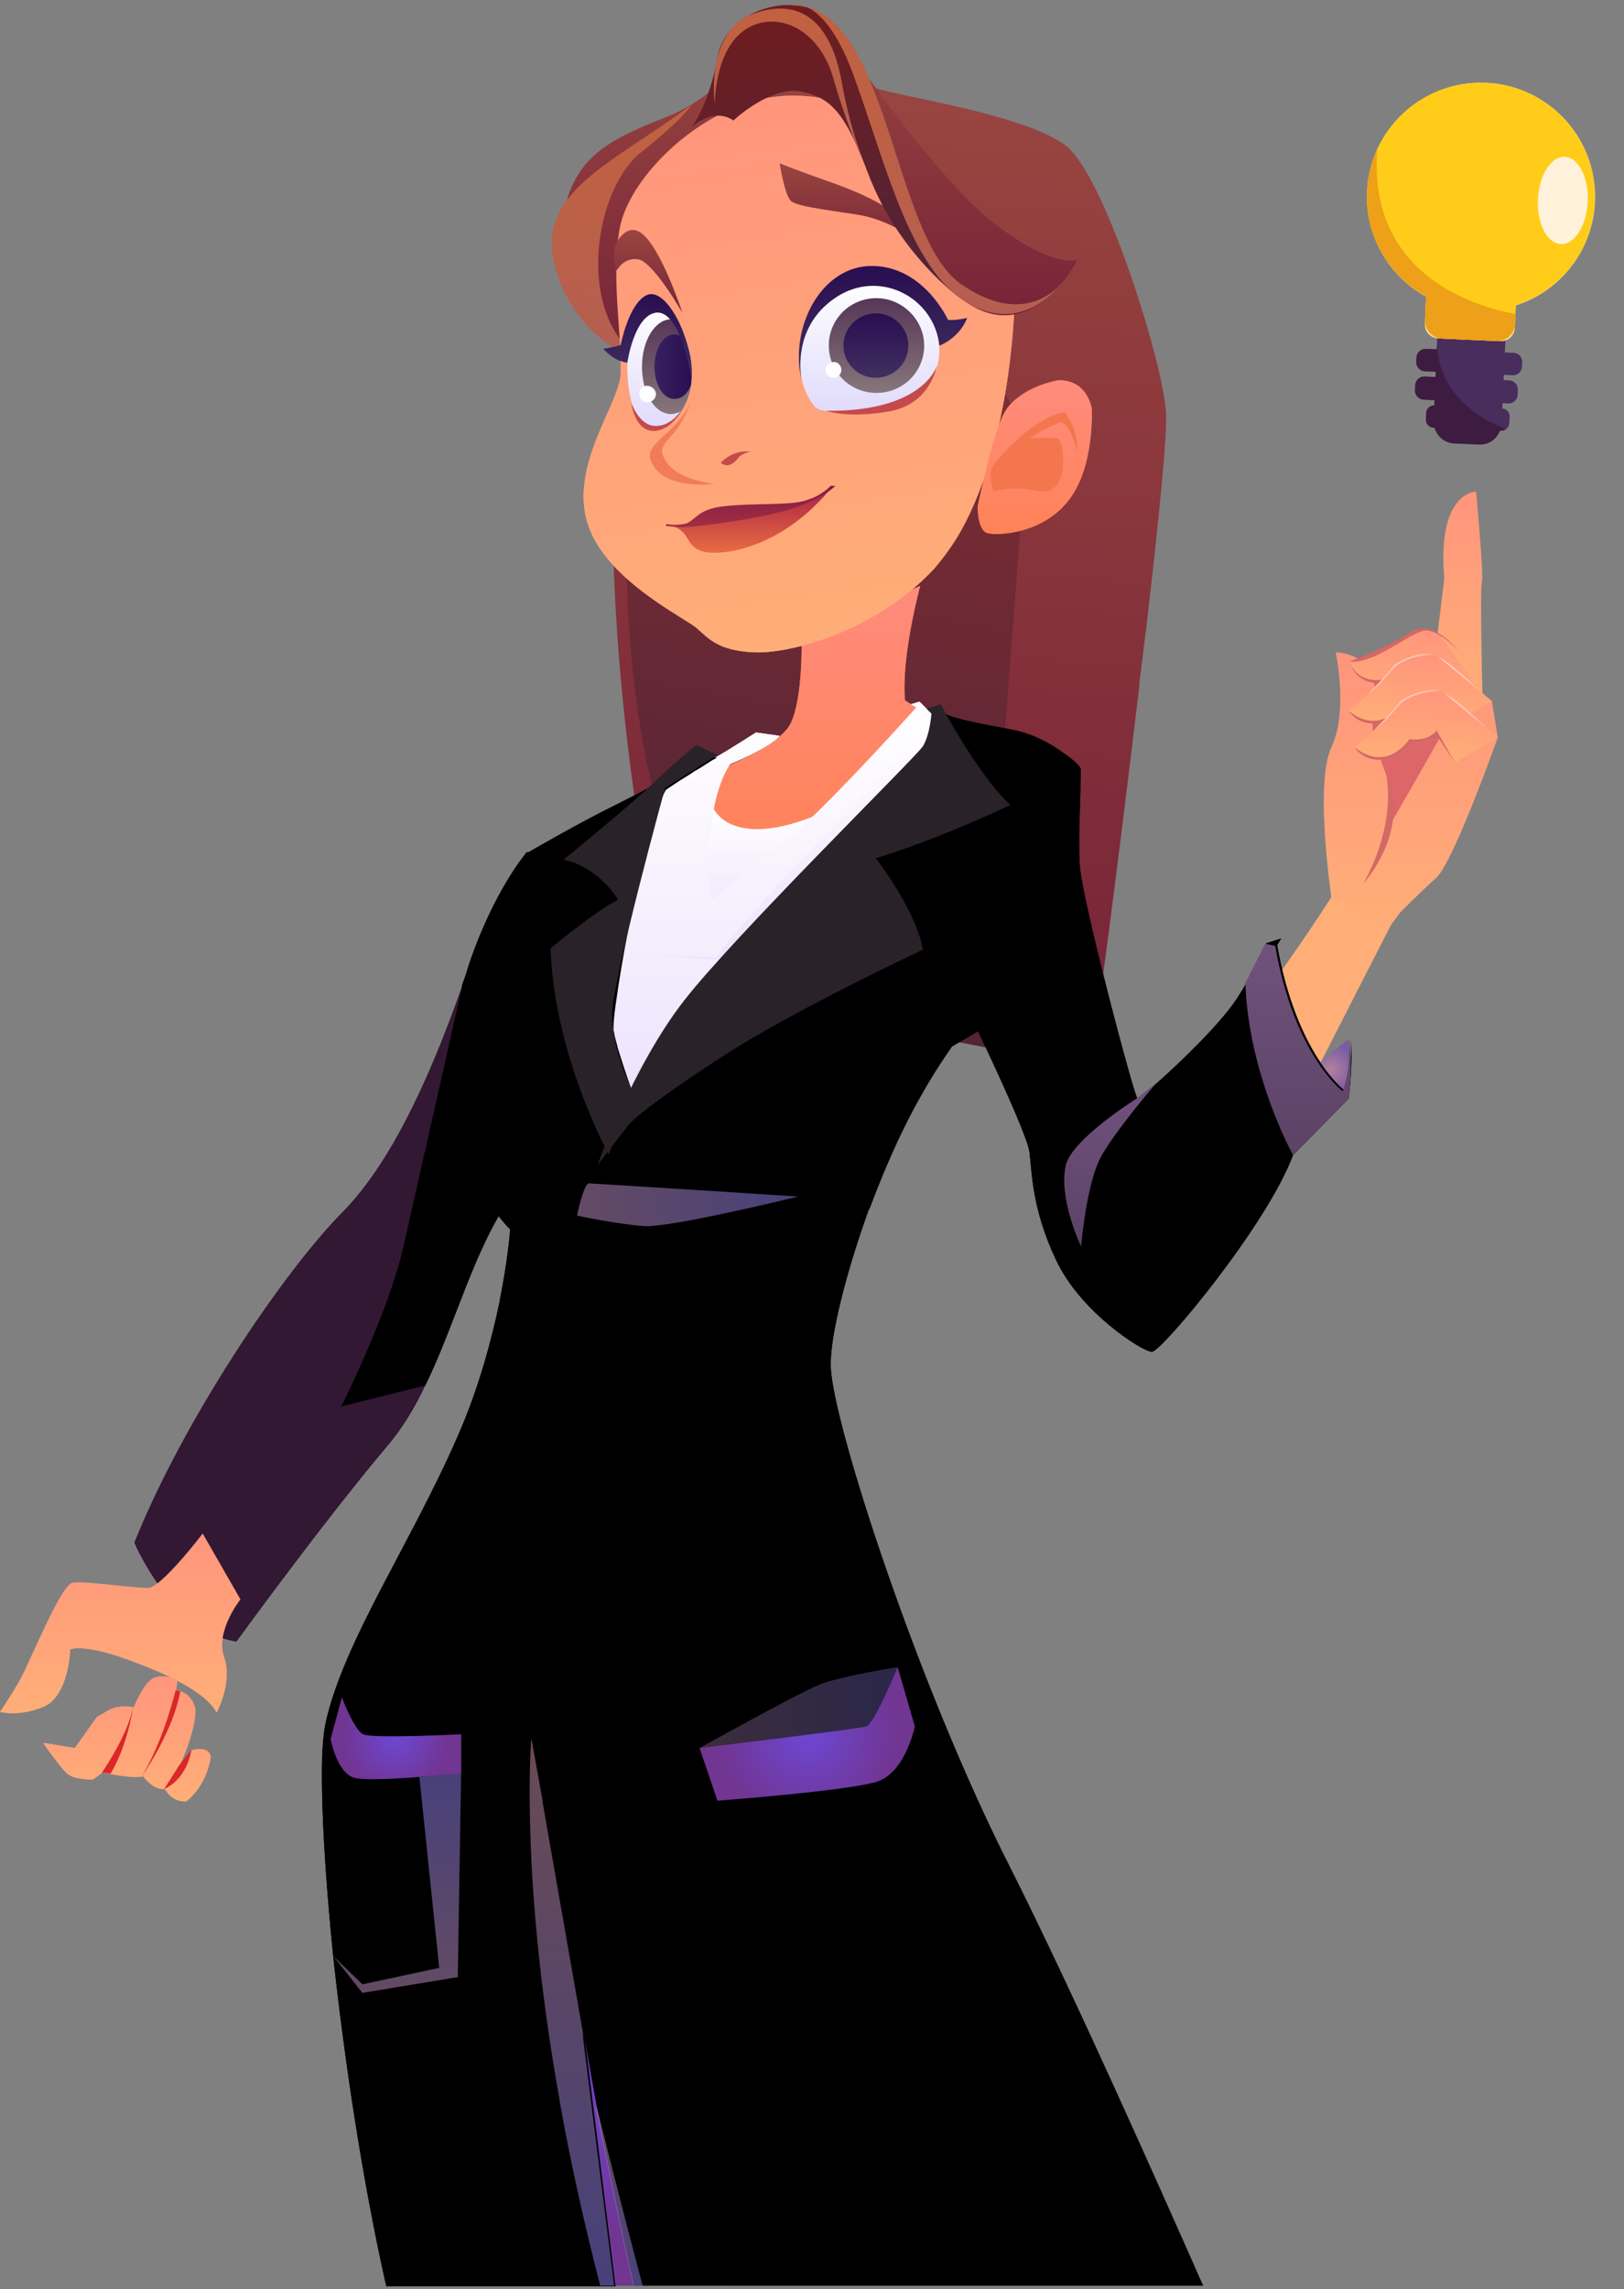 <svg width="215" height="303" viewBox="0 0 215 303" fill="none" xmlns="http://www.w3.org/2000/svg">
<rect x="0" y="0" width="215" height="303" fill="#808080" stroke="none"/>
<g clip-path="url(#clip0_1683_65222)">
<path d="M176.533 118.303C176.533 118.303 165.632 135.689 156.794 143.975C149.56 150.756 135.345 168.844 143.904 180.866C147.279 185.608 158.671 173.756 162.227 165.725C163.982 161.758 184.183 122.364 184.183 122.364L176.533 118.303Z" fill="#FFAE78"/>
</g>
<path d="M195.413 65.054C195.413 65.054 190.218 65.061 191.209 76.55L189.87 87.576L196.288 93.493C196.288 93.493 195.905 78.121 196.181 77.066C196.451 76.011 195.413 65.054 195.413 65.054Z" fill="url(#paint0_linear_1683_65222)"/>
<path d="M180.038 90.317L182.34 88.386C182.34 88.386 185.708 88.86 186.073 89.21C186.444 89.561 192.16 96.766 192.16 96.766L192.556 100.864C192.556 100.864 184.445 112.923 183.344 111.337C182.243 109.746 180.038 90.317 180.038 90.317Z" fill="#DD6668"/>
<path d="M197.501 92.778L198.293 97.591C198.293 97.591 192.455 114.126 190.116 116.22C187.776 118.313 185.324 120.835 185.324 120.835L184 122.635L176.26 118.752C176.26 118.752 173.997 103.723 176.266 98.9C178.534 94.083 176.83 86.344 176.83 86.344C176.83 86.344 183.158 86.294 181.868 93.482C180.61 100.479 186.568 103.977 183.418 110.021C180.819 115.005 193.633 92.34 193.633 92.34L197.501 92.778Z" fill="url(#paint1_linear_1683_65222)"/>
<path d="M178.637 87.55C178.637 87.55 179.605 92.103 186.203 89.696L189.569 90.217L190.618 93.869L196.966 92.607C196.966 92.607 192.089 86.308 190.965 84.452C189.84 82.601 187.187 83.731 186.927 83.907C186.721 84.044 180.263 87.243 178.637 87.55Z" fill="url(#paint2_linear_1683_65222)"/>
<path d="M178.634 87.551C178.634 87.551 183.31 85.914 186.542 83.779C189.775 81.643 193.066 86.177 193.066 86.177C193.066 86.177 190.497 83.194 188.52 83.487C186.542 83.779 181.879 88.002 178.634 87.551Z" fill="#D36865"/>
<path d="M178.63 87.552C178.63 87.552 180.069 92.189 186.303 88.747C186.303 88.747 186.539 89.637 188.247 89.725C189.955 89.819 190.096 89.802 190.096 89.802L189.992 91.721L189.561 90.218L186.196 89.697C186.19 89.703 180.206 92.395 178.63 87.552Z" fill="#D36865"/>
<path d="M178.53 94.077C178.53 94.077 180.954 98.055 186.378 93.597L189.724 92.973L191.925 96.074L197.496 92.777C197.496 92.777 192.096 88.331 190.417 86.954C188.743 85.577 184.286 87.974 184.447 88.157C184.615 88.341 179.962 93.25 178.53 94.077Z" fill="url(#paint3_linear_1683_65222)"/>
<path d="M178.528 94.078C178.528 94.078 180.972 98.14 186.376 93.598L189.723 92.975L191.771 96.051L189.403 91.864C189.403 91.864 188.444 93.369 185.81 93.016C185.81 93.016 182.901 97.611 178.528 94.078Z" fill="#D36865"/>
<path d="M181.181 91.783C181.181 91.783 183.907 89.044 184.557 88.024C184.557 88.024 187.317 86.09 189.906 86.664C189.906 86.664 187.078 86.455 184.659 88.234C184.659 88.234 182.559 90.854 181.181 91.783Z" fill="#FFC7BB"/>
<path d="M190.417 86.956L195.998 91.545C195.992 91.544 191.719 87.342 190.417 86.956Z" fill="#FFC7BB"/>
<path d="M179.321 98.891C179.321 98.891 181.745 102.87 187.169 98.411L190.516 97.788L192.716 100.888L198.287 97.591C198.287 97.591 192.882 93.145 191.208 91.768C189.534 90.391 185.077 92.789 185.238 92.972C185.4 93.155 180.747 98.064 179.321 98.891Z" fill="url(#paint4_linear_1683_65222)"/>
<path d="M179.317 98.891C179.317 98.891 181.761 102.952 187.165 98.411L190.512 97.787L192.56 100.863L190.192 96.676C190.192 96.676 189.233 98.181 186.599 97.828C186.593 97.828 183.69 102.423 179.317 98.891Z" fill="#D36865"/>
<path d="M181.977 96.596C181.977 96.596 184.703 93.857 185.353 92.837C185.353 92.837 188.113 90.903 190.702 91.476C190.702 91.476 187.874 91.267 185.455 93.046C185.449 93.046 183.35 95.666 181.977 96.596Z" fill="#FFC7BB"/>
<path d="M191.208 91.77L196.789 96.359C196.789 96.359 192.51 92.157 191.208 91.77Z" fill="#FFC7BB"/>
<path d="M180.51 116.927C180.51 116.927 186.903 109.962 183.506 102.563C183.506 102.563 185.056 108.665 180.51 116.927Z" fill="#D36865"/>
<path d="M92.392 131.312L143.099 141.058L149.156 78.377L127.61 42.259L112.294 34.232L91.7 38.054C91.7 38.054 81.403 58.885 83.047 83.823C84.691 108.762 88.931 127.49 92.392 131.312Z" fill="url(#paint5_linear_1683_65222)"/>
<path d="M151.722 83.38L151.524 84.899L150.888 90.025L150.815 90.978C148.988 106.363 146.947 122.403 145.833 130.56C145.768 131.417 145.628 132.173 145.577 132.84L145.175 135.972L131.507 117.115L136.075 56.899C136.075 56.899 122.26 35.635 119.996 30.672C118.437 27.296 115.707 20.861 114.013 17.091C113.586 16.197 113.376 15.702 113.376 15.702C112.956 14.712 112.671 14.115 112.671 14.115C112.671 14.115 103.062 14.634 101.134 16.117C101.134 16.117 89.836 24.749 86.506 38.2C83.175 51.651 80.095 82.465 87.45 108.415L84.415 108.185C84.415 108.185 78.188 70.63 82.847 45.11C87.587 19.596 95.369 9.452 97.155 7.671C98.94 5.889 111.769 10.789 118.013 12.22C124.257 13.65 135.744 15.573 140.92 19.127C146.014 22.675 153.73 47.119 154.344 54.257C154.626 57.057 153.373 69.228 151.722 83.38Z" fill="url(#paint6_linear_1683_65222)"/>
<path fill-rule="evenodd" clip-rule="evenodd" d="M97.085 302.545L71.916 242.961L70.162 302.545H97.085Z" fill="url(#paint7_radial_1683_65222)"/>
<path fill-rule="evenodd" clip-rule="evenodd" d="M78.311 123.272C78.311 123.272 74.276 148.97 67.699 158.291C62.7 165.434 60.332 175.103 56.298 183.378C54.895 186.34 53.229 189.128 51.124 191.567C42.617 201.672 31.304 217.264 31.304 217.264C22.798 216.045 17.799 204.198 17.799 204.198C24.113 188.344 37.268 168.657 45.248 160.555C52.615 153.151 57.877 139.91 61.297 130.241C61.648 129.37 61.911 128.499 62.174 127.628C65.507 117.784 69.804 112.819 69.804 112.819C72.084 112.296 78.311 123.272 78.311 123.272Z" fill="#321833"/>
<path fill-rule="evenodd" clip-rule="evenodd" d="M78.318 123.272C78.318 123.272 74.284 148.97 67.706 158.291C62.708 165.434 60.34 175.103 56.306 183.378L45.168 186.166C45.168 186.166 51.395 173.883 53.412 164.998C55.429 156.113 61.041 131.199 61.041 131.199L61.217 130.241C61.568 129.37 61.831 128.499 62.094 127.628C65.426 117.784 69.724 112.819 69.724 112.819C72.091 112.296 78.318 123.272 78.318 123.272Z" fill="black"/>
<path fill-rule="evenodd" clip-rule="evenodd" d="M100.425 4.883C100.425 4.883 96.127 12.374 88.41 15.423C80.692 18.472 75.957 20.737 74.641 28.49C73.326 36.243 79.377 43.734 82.183 45.738C85.077 47.654 92.62 32.671 92.62 32.671L104.108 11.852L101.565 8.803L100.425 4.883Z" fill="url(#paint8_linear_1683_65222)"/>
<path fill-rule="evenodd" clip-rule="evenodd" d="M91.564 13.863C91.564 13.863 90.599 15.605 84.899 20.135C78.234 25.362 75.778 43.829 86.653 48.533C86.653 48.533 76.392 46.181 73.498 35.292C70.779 25.362 81.215 21.616 91.564 13.863Z" fill="url(#paint9_linear_1683_65222)"/>
<path fill-rule="evenodd" clip-rule="evenodd" d="M178.389 137.645C178.389 137.645 179.529 142.697 177.688 145.397L173.741 141.477L178.389 137.645Z" fill="url(#paint10_radial_1683_65222)"/>
<path d="M26.836 202.982C26.836 202.982 22.188 209.08 19.995 210.125C19.206 210.474 11.05 209.167 9.559 209.516C8.068 209.864 4.034 219.795 2.719 222.234C1.403 224.586 0 226.589 0 226.589C0 226.589 2.543 227.286 5.788 225.892C9.121 224.499 9.296 218.314 9.296 218.314C9.296 218.314 10.875 217.617 15.786 219.272C20.609 220.927 27.099 223.628 28.677 226.676C28.677 226.676 30.87 222.669 29.642 219.272C28.502 215.875 31.834 211.693 31.834 211.693L26.836 202.982Z" fill="url(#paint11_linear_1683_65222)"/>
<path d="M5.703 230.681C5.703 230.681 8.159 234.253 9.036 234.862C9.913 235.559 12.28 235.559 12.28 235.559L13.596 234.601C13.596 234.601 17.279 235.472 18.945 235.124C18.945 235.124 20.349 237.04 21.84 236.779C21.84 236.779 22.629 238.521 24.646 238.434C24.646 238.434 27.189 236.692 27.891 232.685C27.891 232.685 27.978 231.03 25.435 231.639L23.769 233.73C23.769 233.73 25.874 229.374 25.874 226.326C25.874 226.326 25.698 224.148 23.33 223.712L23.506 222.318C23.506 222.318 21.226 221.36 19.998 222.318C18.77 223.277 17.718 225.977 17.718 225.977C17.718 225.977 15.788 225.542 14.297 226.413C12.807 227.284 12.807 227.284 12.807 227.284L9.913 231.378L5.703 230.681Z" fill="url(#paint12_linear_1683_65222)"/>
<path d="M121.826 77.541C121.826 77.541 119.283 86.862 119.809 92.698L121.826 94.005C121.826 94.005 115.599 108.465 106.216 111.688C96.832 114.911 90.605 111.079 93.938 102.367C93.938 102.367 102.971 99.057 104.637 95.834C106.303 92.524 106.128 84.858 106.128 84.858L121.826 77.541Z" fill="url(#paint13_linear_1683_65222)"/>
<path d="M134.267 41.085C134.267 41.085 133.748 59.754 126.559 71.369C125.692 72.746 124.74 74.036 123.7 75.241C115.818 83.758 104.298 86.597 99.708 86.339C95.117 86.081 93.905 84.618 92.259 83.156C90.7 81.779 80.393 76.875 77.881 69.562C75.542 62.766 80.479 55.453 81.778 51.323C81.865 50.979 81.952 50.721 82.038 50.462C82.731 46.591 80.739 37.385 82.038 30.244C83.338 23.103 93.645 13.209 103.779 12.693C125.692 11.575 134.267 41.085 134.267 41.085Z" fill="url(#paint14_linear_1683_65222)"/>
<path d="M133.301 54.105C133.301 54.105 134.968 51.404 139.966 50.359C139.966 50.359 143.562 49.836 144.527 54.017C144.527 54.017 144.965 61.683 141.545 66.126C138.125 70.656 132.161 70.917 130.758 70.569C129.355 70.22 129.443 66.997 129.443 66.997C129.443 66.997 131.635 56.195 133.301 54.105Z" fill="url(#paint15_linear_1683_65222)"/>
<path fill-rule="evenodd" clip-rule="evenodd" d="M94.412 106.91C94.412 106.91 96.675 112.789 108.746 107.634L92.809 123.461L91.206 119.21L94.412 106.91Z" fill="url(#paint16_linear_1683_65222)"/>
<path fill-rule="evenodd" clip-rule="evenodd" d="M127.168 98.272C127.168 98.272 125.326 100.101 122.432 102.802C120.064 105.067 116.995 108.028 113.838 111.077L113.75 111.164C106.734 117.872 99.105 125.189 96.561 127.541C91.475 132.245 84.196 145.399 84.196 145.399C84.196 145.399 79.197 137.559 78.495 134.249C77.794 130.938 78.495 108.203 78.495 108.203C78.495 108.203 84.196 106.112 89.107 103.499C92.264 101.756 95.947 99.579 98.14 98.185C99.105 97.575 99.806 97.139 100.069 96.965H100.157L103.226 97.401C101.911 98.969 96.649 101.147 96.649 101.147C92.79 107.157 94.106 119.091 94.106 119.091C94.106 119.091 99.631 115.346 105.594 109.945C111.558 104.544 121.292 93.655 121.292 93.655L120.591 93.219L121.731 92.871L123.309 94.439L125.239 96.356L127.168 98.272Z" fill="url(#paint17_linear_1683_65222)"/>
<path fill-rule="evenodd" clip-rule="evenodd" d="M159.274 302.545H83.942C82.363 295.751 81.048 289.13 79.908 283.642L79.469 281.377L79.118 279.635L79.031 279.287L78.943 278.59C78.943 278.503 78.943 278.503 78.943 278.503C78.154 274.234 77.628 271.098 77.452 269.966L81.486 302.632H51.143C47.986 288.695 45.618 272.754 44.127 259.077C43.25 250.453 42.724 242.613 42.636 236.864C42.548 232.77 42.724 229.634 43.162 227.804C45.618 217.09 54.388 204.285 60.526 190.26C63.42 183.727 65.087 177.28 66.139 172.315C66.139 172.315 66.139 172.315 66.139 172.228C67.279 166.566 67.542 162.733 67.542 162.733C67.016 162.21 66.49 161.601 65.964 160.904C61.93 155.503 60.263 147.663 60.439 146.269C60.614 144.701 61.316 141.652 64.824 136.6C68.332 131.547 72.453 124.23 72.278 120.92C72.103 117.523 69.647 112.993 69.647 112.993C69.647 112.993 76.487 108.986 81.662 106.46C83.24 105.676 84.906 104.804 86.397 104.02C89.905 102.104 92.799 100.275 92.799 100.275H94.904L94.641 100.449C94.553 100.449 94.553 100.536 94.466 100.536C94.378 100.536 94.378 100.623 94.29 100.623C94.203 100.71 94.115 100.71 94.027 100.797C93.589 101.059 92.975 101.494 92.361 101.843C92.098 102.017 91.835 102.104 91.659 102.278C90.87 102.801 90.081 103.236 89.467 103.672L88.151 104.543C87.537 105.676 86.836 107.592 86.222 109.857C84.731 115.083 83.24 122.314 82.276 127.976C81.662 131.722 81.223 134.683 81.223 135.903C81.223 135.903 81.223 135.903 81.223 135.99C81.223 136.164 81.223 136.251 81.223 136.338C81.223 136.426 81.223 136.513 81.311 136.6C81.311 136.687 81.311 136.687 81.311 136.774C81.398 137.297 81.574 137.906 81.749 138.516V138.603C82.363 140.607 83.153 142.959 83.503 143.917V144.004V144.091L83.591 144.266C83.591 144.266 89.379 135.119 93.501 129.805C94.816 128.063 98.149 124.753 102.095 121.007C110.076 113.167 120.6 103.411 121.74 101.32C122.354 100.188 122.792 98.881 122.967 97.749C123.055 97.139 123.143 96.529 123.231 96.093C123.318 95.135 123.318 94.525 123.318 94.525H125.248C126.563 95.222 130.071 95.832 134.193 96.616C136.298 97.052 138.052 97.923 139.367 98.707C140.595 99.491 141.384 100.1 141.384 100.1C141.384 100.1 140.595 100.623 139.455 101.668C137.701 103.149 135.07 105.588 132.527 108.812C132.351 109.073 132.088 109.334 131.913 109.596C130.773 111.164 129.633 112.906 128.668 114.735C128.142 115.693 127.703 116.651 127.265 117.697C125.774 121.443 125.248 125.188 125.072 128.411C124.985 130.066 125.072 131.547 125.16 132.854C125.423 135.642 125.861 137.558 126.037 138.168V138.255C126.037 138.342 126.037 138.342 126.037 138.342C122.178 142.872 118.144 151.496 115.075 159.945C111.917 168.656 109.813 177.193 109.988 181.026C110.339 188.692 121.564 223.275 133.754 247.23C141.998 263.607 152.96 288.259 159.274 302.545Z" fill="black"/>
<path fill-rule="evenodd" clip-rule="evenodd" d="M123.307 94.441C123.307 94.441 121.202 98.448 110.503 109.25C99.804 119.965 94.805 126.759 94.805 126.759L86.386 126.411L94.98 127.021L121.728 104.372L125.324 96.097L123.307 94.441Z" fill="url(#paint18_linear_1683_65222)"/>
<path fill-rule="evenodd" clip-rule="evenodd" d="M178.552 145.394L171.186 152.886C167.678 162.294 153.734 178.932 152.506 178.932C151.278 178.932 143.034 173.705 139.79 166.736C136.545 159.855 136.633 155.064 136.282 152.45C135.931 149.924 129.441 136.422 129.441 136.422L126.021 138.338C126.021 138.338 124.793 135.464 124.355 131.021C123.829 126.404 124.092 120.132 127.161 113.512C133.212 100.445 141.281 100.01 141.281 100.01C141.281 100.01 142.859 101.142 143.035 101.665C143.122 101.839 143.035 103.059 143.035 104.714V104.888C142.947 107.675 142.771 111.595 142.947 114.47C143.21 119.087 150.226 145.307 150.577 145.394C150.664 145.394 151.717 144.61 153.12 143.391C156.277 140.603 161.627 135.464 163.819 132.066C164.257 131.37 164.696 130.673 165.047 130.063C166.976 126.753 167.59 125.01 167.678 124.836L169.607 124.226L169.081 125.098C171.624 139.645 178.026 144.349 178.026 144.349C179.078 141.561 178.903 137.99 178.815 137.293C179.166 140.516 178.552 145.394 178.552 145.394Z" fill="black"/>
<path fill-rule="evenodd" clip-rule="evenodd" d="M103.22 21.611C103.22 21.611 104.36 22.134 109.534 23.963C114.796 25.793 120.058 28.145 122.952 33.023C122.952 33.023 118.655 29.19 113.481 28.406C108.306 27.622 105.675 27.273 104.798 26.664C103.921 26.141 103.22 21.611 103.22 21.611Z" fill="url(#paint19_linear_1683_65222)"/>
<path fill-rule="evenodd" clip-rule="evenodd" d="M81.653 35.818C81.653 35.818 82.53 33.989 84.547 34.337C86.564 34.773 90.335 41.393 90.335 41.393C90.335 41.393 87.529 32.769 84.898 30.853C82.969 29.459 81.653 32.072 81.653 32.072C81.653 32.072 80.776 33.901 81.653 35.818Z" fill="url(#paint20_linear_1683_65222)"/>
<path d="M107.88 53.841C109.283 55.496 121.824 54.102 123.841 49.137C126.034 43.736 120.947 35.896 114.019 37.29C105.775 38.858 103.934 49.137 107.88 53.841Z" fill="url(#paint21_linear_1683_65222)"/>
<path d="M91.56 49.138C91.56 49.748 91.56 50.358 91.472 50.968C91.297 52.361 90.771 53.494 90.245 54.365C89.28 55.933 88.052 56.717 87.438 56.717C86.211 56.717 84.281 56.804 83.404 52.361C82.527 47.919 83.229 41.473 85.86 40.427C86.825 39.992 88.052 40.863 89.192 42.257C89.719 42.953 90.245 43.825 90.683 44.783C91.209 46.09 91.56 47.57 91.56 49.138Z" fill="url(#paint22_linear_1683_65222)"/>
<path fill-rule="evenodd" clip-rule="evenodd" d="M94.626 64.038C94.626 64.038 87.786 64.997 86.207 61.077C85.155 58.55 89.364 57.767 91.557 53.062C91.557 53.062 90.504 55.85 89.101 57.418C87.522 59.16 87.259 59.596 88.136 60.99C89.627 63.603 94.626 64.038 94.626 64.038Z" fill="#F17C57"/>
<path fill-rule="evenodd" clip-rule="evenodd" d="M95.419 61.25C95.419 61.25 96.91 59.508 99.366 59.769C99.366 59.769 98.138 60.03 97.787 60.553C97.436 61.076 96.384 62.121 95.419 61.25Z" fill="#C44A4C"/>
<path fill-rule="evenodd" clip-rule="evenodd" d="M97.09 15.952C97.09 15.952 94.81 14.035 91.565 16.823C91.565 16.823 93.933 13.774 94.986 7.676C95.95 1.578 104.194 -0.948 108.667 1.753C113.139 4.366 116.91 29.367 127.259 39.559C127.259 39.559 119.103 33.896 114.981 23.095C111.999 15.255 110.245 12.99 106.123 12.119C102.089 11.248 97.09 15.952 97.09 15.952Z" fill="url(#paint23_linear_1683_65222)"/>
<path fill-rule="evenodd" clip-rule="evenodd" d="M106.126 50.274C106.126 50.274 104.635 43.479 110.511 39.472C116.299 35.465 123.665 39.298 124.367 45.744C124.367 45.744 126.91 44.873 128.05 42.086C128.05 42.086 126.559 42.434 125.507 42.347C125.507 42.347 122.35 35.291 115.509 35.204C108.669 35.117 104.459 43.479 106.126 50.274Z" fill="url(#paint24_linear_1683_65222)"/>
<path fill-rule="evenodd" clip-rule="evenodd" d="M109.364 54.371C109.364 54.371 112.171 55.416 117.696 54.458C123.221 53.5 124.01 48.447 124.01 48.447C124.01 48.447 122.256 54.545 109.364 54.371Z" fill="#C44A4C"/>
<path fill-rule="evenodd" clip-rule="evenodd" d="M83.584 53.326C83.584 53.326 83.935 56.549 86.04 56.985C88.057 57.42 89.986 55.243 90.6 53.587C90.6 53.587 89.284 56.462 86.741 56.375C84.636 56.375 83.584 53.326 83.584 53.326Z" fill="#C44A4C"/>
<path fill-rule="evenodd" clip-rule="evenodd" d="M122.352 45.737C122.352 49.221 119.546 52.009 116.038 52.009C112.53 52.009 109.724 49.221 109.724 45.737C109.724 42.252 112.53 39.465 116.038 39.465C119.458 39.465 122.352 42.34 122.352 45.737Z" fill="url(#paint25_linear_1683_65222)"/>
<path fill-rule="evenodd" clip-rule="evenodd" d="M120.253 45.743C120.253 48.095 118.323 50.011 115.955 50.011C113.588 50.011 111.658 48.095 111.658 45.743C111.658 43.391 113.588 41.475 115.955 41.475C118.323 41.475 120.253 43.391 120.253 45.743Z" fill="url(#paint26_linear_1683_65222)"/>
<path fill-rule="evenodd" clip-rule="evenodd" d="M91.57 49.142C91.57 49.751 91.57 50.361 91.482 50.971C91.306 52.365 90.78 53.497 90.254 54.368C89.816 54.63 89.289 54.804 88.851 54.804C86.659 54.804 84.992 52.016 84.992 48.532C84.992 45.047 86.746 42.26 88.851 42.26C88.939 42.26 89.114 42.26 89.202 42.26C89.728 42.957 90.254 43.828 90.693 44.786C91.219 46.093 91.57 47.574 91.57 49.142Z" fill="url(#paint27_linear_1683_65222)"/>
<path fill-rule="evenodd" clip-rule="evenodd" d="M91.559 49.146C91.559 49.755 91.559 50.365 91.472 50.975C91.033 52.108 90.244 52.804 89.279 52.804C87.788 52.804 86.648 50.888 86.648 48.536C86.648 46.184 87.788 44.268 89.279 44.268C89.718 44.268 90.244 44.442 90.595 44.877C91.209 46.097 91.559 47.578 91.559 49.146Z" fill="url(#paint28_linear_1683_65222)"/>
<path fill-rule="evenodd" clip-rule="evenodd" d="M91.561 50.271C91.561 50.271 90.158 40.95 86.826 41.386C83.931 41.822 83.055 48.006 83.055 48.006C83.055 48.006 81.476 47.919 79.897 46.177C79.897 46.177 81.213 46.003 82.178 45.654C82.178 45.654 83.23 40.079 85.686 39.034C88.229 37.989 91.824 44.87 91.561 50.271Z" fill="url(#paint29_linear_1683_65222)"/>
<path d="M88.583 69.438C88.583 69.438 89.898 69.786 90.6 70.657C91.302 71.528 91.477 72.748 93.494 73.096C95.423 73.445 102.878 72.922 109.631 65.082C109.631 65.082 105.421 67.173 100.773 67.347C96.125 67.521 92.88 68.567 91.565 69.089C90.249 69.699 88.583 69.438 88.583 69.438Z" fill="url(#paint30_linear_1683_65222)"/>
<path d="M88.229 69.355C88.229 69.355 89.194 69.617 90.597 69.355C92 69.094 92.176 67.352 95.947 67.003C99.718 66.568 104.19 66.916 106.471 66.306C108.751 65.697 109.978 64.303 109.978 64.303H110.592C110.592 64.303 109.101 66.045 104.19 67.526C99.279 68.92 91.65 69.791 90.246 69.791C88.843 69.704 88.142 69.617 88.142 69.617L88.229 69.355Z" fill="url(#paint31_linear_1683_65222)"/>
<path fill-rule="evenodd" clip-rule="evenodd" d="M111.387 48.965C111.387 49.575 110.861 50.01 110.335 50.01C109.721 50.01 109.282 49.488 109.282 48.965C109.282 48.355 109.808 47.92 110.335 47.92C110.861 47.833 111.387 48.355 111.387 48.965Z" fill="white"/>
<path fill-rule="evenodd" clip-rule="evenodd" d="M86.825 52.015C86.912 52.625 86.474 53.147 85.86 53.234C85.246 53.322 84.72 52.886 84.632 52.276C84.545 51.666 84.983 51.144 85.597 51.057C86.211 51.057 86.737 51.492 86.825 52.015Z" fill="white"/>
<path fill-rule="evenodd" clip-rule="evenodd" d="M131.46 61.597C131.46 61.597 136.283 55.412 140.931 54.541C140.931 54.541 142.773 56.632 142.597 59.768C142.597 59.768 141.896 56.545 140.493 55.848C140.493 55.848 140.142 55.935 139.265 56.37C137.95 56.893 135.494 58.374 131.46 61.597Z" fill="#F3764E"/>
<path fill-rule="evenodd" clip-rule="evenodd" d="M135.766 58.025C135.766 58.025 139.186 57.85 139.976 58.025C140.765 58.199 141.203 62.467 139.976 64.122C138.748 65.778 137.169 64.732 135.065 64.645C132.96 64.558 131.557 65.081 131.557 65.081C131.557 65.081 130.592 62.729 131.557 61.596C132.434 60.464 135.766 58.025 135.766 58.025Z" fill="#F3764E"/>
<path fill-rule="evenodd" clip-rule="evenodd" d="M109.627 2.709C109.627 2.709 122.782 22.483 131.026 29.104C139.269 35.724 142.602 34.417 142.602 34.417C142.602 34.417 136.814 45.916 128.044 40.079C119.274 34.243 114.188 9.242 109.627 2.709Z" fill="url(#paint32_linear_1683_65222)"/>
<path fill-rule="evenodd" clip-rule="evenodd" d="M104.892 0.708C104.892 0.708 109.101 -0.86 113.135 10.29C117.169 21.441 120.414 35.553 128.044 40.082C135.674 44.612 140.672 37.295 140.672 37.295C140.672 37.295 136.112 43.828 127.167 37.556C118.046 31.11 117.696 0.708 104.892 0.708Z" fill="url(#paint33_linear_1683_65222)"/>
<path fill-rule="evenodd" clip-rule="evenodd" d="M94.63 13.862C94.63 13.862 93.227 4.019 99.892 1.754C106.557 -0.511 110.065 3.67 111.38 10.552C112.608 17.521 114.45 21.615 114.45 21.615C114.45 21.615 112.345 17.433 110.328 10.378C108.311 3.322 102.26 1.231 98.401 4.106C94.542 6.98 94.63 13.862 94.63 13.862Z" fill="url(#paint34_linear_1683_65222)"/>
<path fill-rule="evenodd" clip-rule="evenodd" d="M61.051 229.55V234.69C61.051 234.69 49.124 235.996 46.844 235.299C44.564 234.602 43.775 230.16 43.775 230.16L45.265 224.672C45.265 224.672 46.844 228.94 48.072 229.55C49.3 230.16 61.051 229.55 61.051 229.55Z" fill="url(#paint35_radial_1683_65222)"/>
<path opacity="0.5" fill-rule="evenodd" clip-rule="evenodd" d="M78.945 278.586C79.296 280.067 82.015 291.043 85.084 302.541H83.856C82.278 295.747 80.962 289.126 79.822 283.638L79.384 281.373L79.033 279.631L78.945 279.283V278.586Z" fill="url(#paint36_linear_1683_65222)"/>
<path fill-rule="evenodd" clip-rule="evenodd" d="M153.036 143.396L150.493 145.4C150.493 145.4 141.986 150.714 141.109 154.198C140.057 158.554 143.126 165 143.126 165C143.126 165 143.828 156.289 145.933 152.804C147.95 149.32 153.036 143.396 153.036 143.396Z" fill="url(#paint37_linear_1683_65222)"/>
<path fill-rule="evenodd" clip-rule="evenodd" d="M178.556 145.401L171.189 152.892C171.189 152.892 165.313 142.352 164.875 130.156L167.506 124.93L168.821 125.191C171.365 139.738 177.767 144.442 177.767 144.442C178.819 141.655 178.644 138.083 178.556 137.387C179.17 140.522 178.556 145.401 178.556 145.401Z" fill="url(#paint38_linear_1683_65222)"/>
<path opacity="0.5" fill-rule="evenodd" clip-rule="evenodd" d="M81.307 302.548H79.465C77.185 293.75 75.431 285.649 74.116 278.244V278.157C71.222 262.042 70.345 249.411 70.169 241.135C69.994 233.992 70.345 230.072 70.345 230.072L71.835 238.348V238.522L72.362 241.571L77.185 269.098V269.272V269.359V269.708L81.307 302.548Z" fill="url(#paint39_linear_1683_65222)"/>
<path opacity="0.5" fill-rule="evenodd" clip-rule="evenodd" d="M55.52 235.212L58.151 260.474L47.978 262.652L44.119 258.906L47.978 263.784L60.606 261.694L61.045 234.689L55.52 235.212Z" fill="url(#paint40_linear_1683_65222)"/>
<path opacity="0.3" fill-rule="evenodd" clip-rule="evenodd" d="M92.615 231.379C92.615 231.379 105.595 224.148 108.401 223.016C111.12 221.884 118.837 220.664 118.837 220.664C118.837 220.664 116.469 229.114 114.189 229.985C111.909 230.943 92.615 231.379 92.615 231.379Z" fill="url(#paint41_linear_1683_65222)"/>
<path fill-rule="evenodd" clip-rule="evenodd" d="M92.615 231.379L94.983 238.347C94.983 238.347 112.347 237.041 116.118 235.821C119.889 234.602 121.117 228.504 121.117 228.504L118.837 220.664C118.837 220.664 115.768 228.156 114.715 228.504C113.663 228.852 92.615 231.379 92.615 231.379Z" fill="url(#paint42_radial_1683_65222)"/>
<path opacity="0.5" fill-rule="evenodd" clip-rule="evenodd" d="M76.391 160.903C76.391 160.903 77.268 156.635 77.969 156.635C79.898 156.722 105.682 158.377 105.682 158.377C105.682 158.377 89.019 162.471 85.336 162.297C81.653 162.036 76.391 160.903 76.391 160.903Z" fill="url(#paint43_linear_1683_65222)"/>
<path opacity="0.4" fill-rule="evenodd" clip-rule="evenodd" d="M78.669 114.475L74.197 115.259C74.197 115.259 79.108 120.573 79.897 123.274C79.897 123.274 73.144 127.629 69.899 133.03C69.899 133.03 73.056 146.532 80.16 151.759V132.159L84.019 112.82L78.669 114.475Z" fill="black"/>
<path opacity="0.4" fill-rule="evenodd" clip-rule="evenodd" d="M125.323 102.715L132.602 108.987C132.602 108.987 123.218 115.433 116.378 116.653C116.378 116.653 120.237 125.538 120.675 128.761C120.675 128.761 98.838 139.824 92.699 142.96C86.56 146.183 82.439 149.58 82.439 149.58L104.012 123.186L125.323 102.715Z" fill="black"/>
<path fill-rule="evenodd" clip-rule="evenodd" d="M80.599 152.8C80.599 152.8 73.408 139.908 72.882 125.534C72.882 125.534 78.495 120.83 81.827 119.088C81.827 119.088 79.459 114.907 74.636 113.774C74.636 113.774 83.493 106.544 86.475 103.67C89.457 100.795 92.175 98.617 92.175 98.617L94.982 99.924L88.054 104.279C88.054 104.279 81.126 129.541 81.038 134.158C80.95 138.775 83.669 144.263 83.669 144.263L80.599 152.8Z" fill="#292329"/>
<path fill-rule="evenodd" clip-rule="evenodd" d="M79.111 154.194C79.111 154.194 83.759 141.215 90.512 132.504C97.265 123.793 121.206 100.273 122.171 98.792C123.136 97.224 123.311 94.436 123.311 94.436L122.697 93.827L124.539 93.217C124.539 93.217 129.362 102.451 133.747 106.545C133.747 106.545 124.977 110.813 115.945 113.601C115.945 113.601 121.294 120.482 122.171 125.709C122.171 125.709 105.421 133.549 96.213 139.473C87.004 145.396 83.759 148.184 83.145 148.968C82.619 149.664 79.111 154.194 79.111 154.194Z" fill="#292329"/>
<path fill-rule="evenodd" clip-rule="evenodd" d="M13.504 234.598C13.504 234.598 16.924 229.72 17.626 225.887C17.626 225.887 17.012 230.765 14.644 234.772L13.504 234.598Z" fill="#DB2727"/>
<path fill-rule="evenodd" clip-rule="evenodd" d="M23.253 223.705C23.253 223.705 21.762 230.151 18.78 235.117C18.78 235.117 22.902 229.28 23.867 223.879L23.253 223.705Z" fill="#DB2727"/>
<path fill-rule="evenodd" clip-rule="evenodd" d="M23.677 233.731L21.748 236.78C21.748 236.78 24.554 235.822 25.344 231.641L23.677 233.731Z" fill="#DB2727"/>
<path fill-rule="evenodd" clip-rule="evenodd" d="M129.45 136.514L124.188 132.158C124.188 132.158 116.207 149.667 115.067 160.121C118.4 151.235 121.645 144.789 126.03 138.517L129.45 136.514Z" fill="black"/>
<path fill-rule="evenodd" clip-rule="evenodd" d="M97.085 302.545L71.916 242.961L70.162 302.545H97.085Z" fill="url(#paint44_radial_1683_65222)"/>
<path fill-rule="evenodd" clip-rule="evenodd" d="M78.311 123.272C78.311 123.272 74.276 148.97 67.699 158.291C62.7 165.434 60.332 175.103 56.298 183.378C54.895 186.34 53.229 189.128 51.124 191.567C42.617 201.672 31.304 217.264 31.304 217.264C22.798 216.045 17.799 204.198 17.799 204.198C24.113 188.344 37.268 168.657 45.248 160.555C52.615 153.151 57.877 139.91 61.297 130.241C61.648 129.37 61.911 128.499 62.174 127.628C65.507 117.784 69.804 112.819 69.804 112.819C72.084 112.296 78.311 123.272 78.311 123.272Z" fill="#321833"/>
<path fill-rule="evenodd" clip-rule="evenodd" d="M78.318 123.272C78.318 123.272 74.284 148.97 67.706 158.291C62.708 165.434 60.34 175.103 56.306 183.378L45.168 186.166C45.168 186.166 51.395 173.883 53.412 164.998C55.429 156.113 61.041 131.199 61.041 131.199L61.217 130.241C61.568 129.37 61.831 128.499 62.094 127.628C65.426 117.784 69.724 112.819 69.724 112.819C72.091 112.296 78.318 123.272 78.318 123.272Z" fill="black"/>
<path fill-rule="evenodd" clip-rule="evenodd" d="M100.425 4.883C100.425 4.883 96.127 12.374 88.41 15.423C80.692 18.472 75.957 20.737 74.641 28.49C73.326 36.243 79.377 43.734 82.183 45.738C85.077 47.654 92.62 32.671 92.62 32.671L104.108 11.852L101.565 8.803L100.425 4.883Z" fill="url(#paint45_linear_1683_65222)"/>
<path fill-rule="evenodd" clip-rule="evenodd" d="M91.564 13.863C91.564 13.863 90.599 15.605 84.899 20.135C78.234 25.362 75.778 43.829 86.653 48.533C86.653 48.533 76.392 46.181 73.498 35.292C70.779 25.362 81.215 21.616 91.564 13.863Z" fill="url(#paint46_linear_1683_65222)"/>
<path fill-rule="evenodd" clip-rule="evenodd" d="M178.389 137.645C178.389 137.645 179.529 142.697 177.688 145.397L173.741 141.477L178.389 137.645Z" fill="url(#paint47_radial_1683_65222)"/>
<path d="M26.836 202.982C26.836 202.982 22.188 209.08 19.995 210.125C19.206 210.474 11.05 209.167 9.559 209.516C8.068 209.864 4.034 219.795 2.719 222.234C1.403 224.586 0 226.589 0 226.589C0 226.589 2.543 227.286 5.788 225.892C9.121 224.499 9.296 218.314 9.296 218.314C9.296 218.314 10.875 217.617 15.786 219.272C20.609 220.927 27.099 223.628 28.677 226.676C28.677 226.676 30.87 222.669 29.642 219.272C28.502 215.875 31.834 211.693 31.834 211.693L26.836 202.982Z" fill="url(#paint48_linear_1683_65222)"/>
<path d="M5.703 230.681C5.703 230.681 8.159 234.253 9.036 234.862C9.913 235.559 12.28 235.559 12.28 235.559L13.596 234.601C13.596 234.601 17.279 235.472 18.945 235.124C18.945 235.124 20.349 237.04 21.84 236.779C21.84 236.779 22.629 238.521 24.646 238.434C24.646 238.434 27.189 236.692 27.891 232.685C27.891 232.685 27.978 231.03 25.435 231.639L23.769 233.73C23.769 233.73 25.874 229.374 25.874 226.326C25.874 226.326 25.698 224.148 23.33 223.712L23.506 222.318C23.506 222.318 21.226 221.36 19.998 222.318C18.77 223.277 17.718 225.977 17.718 225.977C17.718 225.977 15.788 225.542 14.297 226.413C12.807 227.284 12.807 227.284 12.807 227.284L9.913 231.378L5.703 230.681Z" fill="url(#paint49_linear_1683_65222)"/>
<path d="M121.826 77.541C121.826 77.541 119.283 86.862 119.809 92.698L121.826 94.005C121.826 94.005 115.599 108.465 106.216 111.688C96.832 114.911 90.605 111.079 93.938 102.367C93.938 102.367 102.971 99.057 104.637 95.834C106.303 92.524 106.128 84.858 106.128 84.858L121.826 77.541Z" fill="url(#paint50_linear_1683_65222)"/>
<path d="M134.267 41.085C134.267 41.085 133.748 59.754 126.559 71.369C125.692 72.746 124.74 74.036 123.7 75.241C115.818 83.758 104.298 86.597 99.708 86.339C95.117 86.081 93.905 84.618 92.259 83.156C90.7 81.779 80.393 76.875 77.881 69.562C75.542 62.766 80.479 55.453 81.778 51.323C81.865 50.979 81.952 50.721 82.038 50.462C82.731 46.591 80.739 37.385 82.038 30.244C83.338 23.103 93.645 13.209 103.779 12.693C125.692 11.575 134.267 41.085 134.267 41.085Z" fill="url(#paint51_linear_1683_65222)"/>
<path d="M133.301 54.105C133.301 54.105 134.968 51.404 139.966 50.359C139.966 50.359 143.562 49.836 144.527 54.017C144.527 54.017 144.965 61.683 141.545 66.126C138.125 70.656 132.161 70.917 130.758 70.569C129.355 70.22 129.443 66.997 129.443 66.997C129.443 66.997 131.635 56.195 133.301 54.105Z" fill="url(#paint52_linear_1683_65222)"/>
<path fill-rule="evenodd" clip-rule="evenodd" d="M94.412 106.91C94.412 106.91 96.675 112.789 108.746 107.634L92.809 123.461L91.206 119.21L94.412 106.91Z" fill="url(#paint53_linear_1683_65222)"/>
<path fill-rule="evenodd" clip-rule="evenodd" d="M127.168 98.272C127.168 98.272 125.326 100.101 122.432 102.802C120.064 105.067 116.995 108.028 113.838 111.077L113.75 111.164C106.734 117.872 99.105 125.189 96.561 127.541C91.475 132.245 84.196 145.399 84.196 145.399C84.196 145.399 79.197 137.559 78.495 134.249C77.794 130.938 78.495 108.203 78.495 108.203C78.495 108.203 84.196 106.112 89.107 103.499C92.264 101.756 95.947 99.579 98.14 98.185C99.105 97.575 99.806 97.139 100.069 96.965H100.157L103.226 97.401C101.911 98.969 96.649 101.147 96.649 101.147C92.79 107.157 94.106 119.091 94.106 119.091C94.106 119.091 99.631 115.346 105.594 109.945C111.558 104.544 121.292 93.655 121.292 93.655L120.591 93.219L121.731 92.871L123.309 94.439L125.239 96.356L127.168 98.272Z" fill="url(#paint54_linear_1683_65222)"/>
<path fill-rule="evenodd" clip-rule="evenodd" d="M159.274 302.545H83.942C82.363 295.751 81.048 289.13 79.908 283.642L79.469 281.377L79.118 279.635L79.031 279.287L78.943 278.59C78.943 278.503 78.943 278.503 78.943 278.503C78.154 274.234 77.628 271.098 77.452 269.966L81.486 302.632H51.143C47.986 288.695 45.618 272.754 44.127 259.077C43.25 250.453 42.724 242.613 42.636 236.864C42.548 232.77 42.724 229.634 43.162 227.804C45.618 217.09 54.388 204.285 60.526 190.26C63.42 183.727 65.087 177.28 66.139 172.315C66.139 172.315 66.139 172.315 66.139 172.228C67.279 166.566 67.542 162.733 67.542 162.733C67.016 162.21 66.49 161.601 65.964 160.904C61.93 155.503 60.263 147.663 60.439 146.269C60.614 144.701 61.316 141.652 64.824 136.6C68.332 131.547 72.453 124.23 72.278 120.92C72.103 117.523 69.647 112.993 69.647 112.993C69.647 112.993 76.487 108.986 81.662 106.46C83.24 105.676 84.906 104.804 86.397 104.02C89.905 102.104 92.799 100.275 92.799 100.275H94.904L94.641 100.449C94.553 100.449 94.553 100.536 94.466 100.536C94.378 100.536 94.378 100.623 94.29 100.623C94.203 100.71 94.115 100.71 94.027 100.797C93.589 101.059 92.975 101.494 92.361 101.843C92.098 102.017 91.835 102.104 91.659 102.278C90.87 102.801 90.081 103.236 89.467 103.672L88.151 104.543C87.537 105.676 86.836 107.592 86.222 109.857C84.731 115.083 83.24 122.314 82.276 127.976C81.662 131.722 81.223 134.683 81.223 135.903C81.223 135.903 81.223 135.903 81.223 135.99C81.223 136.164 81.223 136.251 81.223 136.338C81.223 136.426 81.223 136.513 81.311 136.6C81.311 136.687 81.311 136.687 81.311 136.774C81.398 137.297 81.574 137.906 81.749 138.516V138.603C82.363 140.607 83.153 142.959 83.503 143.917V144.004V144.091L83.591 144.266C83.591 144.266 89.379 135.119 93.501 129.805C94.816 128.063 98.149 124.753 102.095 121.007C110.076 113.167 120.6 103.411 121.74 101.32C122.354 100.188 122.792 98.881 122.967 97.749C123.055 97.139 123.143 96.529 123.231 96.093C123.318 95.135 123.318 94.525 123.318 94.525H125.248C126.563 95.222 130.071 95.832 134.193 96.616C136.298 97.052 138.052 97.923 139.367 98.707C140.595 99.491 141.384 100.1 141.384 100.1C141.384 100.1 140.595 100.623 139.455 101.668C137.701 103.149 135.07 105.588 132.527 108.812C132.351 109.073 132.088 109.334 131.913 109.596C130.773 111.164 129.633 112.906 128.668 114.735C128.142 115.693 127.703 116.651 127.265 117.697C125.774 121.443 125.248 125.188 125.072 128.411C124.985 130.066 125.072 131.547 125.16 132.854C125.423 135.642 125.861 137.558 126.037 138.168V138.255C126.037 138.342 126.037 138.342 126.037 138.342C122.178 142.872 118.144 151.496 115.075 159.945C111.917 168.656 109.813 177.193 109.988 181.026C110.339 188.692 121.564 223.275 133.754 247.23C141.998 263.607 152.96 288.259 159.274 302.545Z" fill="black"/>
<path fill-rule="evenodd" clip-rule="evenodd" d="M123.307 94.441C123.307 94.441 121.202 98.448 110.503 109.25C99.804 119.965 94.805 126.759 94.805 126.759L86.386 126.411L94.98 127.021L121.728 104.372L125.324 96.097L123.307 94.441Z" fill="url(#paint55_linear_1683_65222)"/>
<path fill-rule="evenodd" clip-rule="evenodd" d="M178.552 145.394L171.186 152.886C167.678 162.294 153.734 178.932 152.506 178.932C151.278 178.932 143.034 173.705 139.79 166.736C136.545 159.855 136.633 155.064 136.282 152.45C135.931 149.924 129.441 136.422 129.441 136.422L126.021 138.338C126.021 138.338 124.793 135.464 124.355 131.021C123.829 126.404 124.092 120.132 127.161 113.512C133.212 100.445 141.281 100.01 141.281 100.01C141.281 100.01 142.859 101.142 143.035 101.665C143.122 101.839 143.035 103.059 143.035 104.714V104.888C142.947 107.675 142.771 111.595 142.947 114.47C143.21 119.087 150.226 145.307 150.577 145.394C150.664 145.394 151.717 144.61 153.12 143.391C156.277 140.603 161.627 135.464 163.819 132.066C164.257 131.37 164.696 130.673 165.047 130.063C166.976 126.753 167.59 125.01 167.678 124.836L169.607 124.226L169.081 125.098C171.624 139.645 178.026 144.349 178.026 144.349C179.078 141.561 178.903 137.99 178.815 137.293C179.166 140.516 178.552 145.394 178.552 145.394Z" fill="black"/>
<path fill-rule="evenodd" clip-rule="evenodd" d="M103.22 21.611C103.22 21.611 104.36 22.134 109.534 23.963C114.796 25.793 120.058 28.145 122.952 33.023C122.952 33.023 118.655 29.19 113.481 28.406C108.306 27.622 105.675 27.273 104.798 26.664C103.921 26.141 103.22 21.611 103.22 21.611Z" fill="url(#paint56_linear_1683_65222)"/>
<path fill-rule="evenodd" clip-rule="evenodd" d="M81.653 35.818C81.653 35.818 82.53 33.989 84.547 34.337C86.564 34.773 90.335 41.393 90.335 41.393C90.335 41.393 87.529 32.769 84.898 30.853C82.969 29.459 81.653 32.072 81.653 32.072C81.653 32.072 80.776 33.901 81.653 35.818Z" fill="url(#paint57_linear_1683_65222)"/>
<path d="M107.88 53.841C109.283 55.496 121.824 54.102 123.841 49.137C126.034 43.736 120.947 35.896 114.019 37.29C105.775 38.858 103.934 49.137 107.88 53.841Z" fill="url(#paint58_linear_1683_65222)"/>
<path d="M91.56 49.138C91.56 49.748 91.56 50.358 91.472 50.968C91.297 52.361 90.771 53.494 90.245 54.365C89.28 55.933 88.052 56.717 87.438 56.717C86.211 56.717 84.281 56.804 83.404 52.361C82.527 47.919 83.229 41.473 85.86 40.427C86.825 39.992 88.052 40.863 89.192 42.257C89.719 42.953 90.245 43.825 90.683 44.783C91.209 46.09 91.56 47.57 91.56 49.138Z" fill="url(#paint59_linear_1683_65222)"/>
<path fill-rule="evenodd" clip-rule="evenodd" d="M94.626 64.038C94.626 64.038 87.786 64.997 86.207 61.077C85.155 58.55 89.364 57.767 91.557 53.062C91.557 53.062 90.504 55.85 89.101 57.418C87.522 59.16 87.259 59.596 88.136 60.99C89.627 63.603 94.626 64.038 94.626 64.038Z" fill="#F17C57"/>
<path fill-rule="evenodd" clip-rule="evenodd" d="M95.419 61.25C95.419 61.25 96.91 59.508 99.366 59.769C99.366 59.769 98.138 60.03 97.787 60.553C97.436 61.076 96.384 62.121 95.419 61.25Z" fill="#C44A4C"/>
<path fill-rule="evenodd" clip-rule="evenodd" d="M97.09 15.952C97.09 15.952 94.81 14.035 91.565 16.823C91.565 16.823 93.933 13.774 94.986 7.676C95.95 1.578 104.194 -0.948 108.667 1.753C113.139 4.366 116.91 29.367 127.259 39.559C127.259 39.559 119.103 33.896 114.981 23.095C111.999 15.255 110.245 12.99 106.123 12.119C102.089 11.248 97.09 15.952 97.09 15.952Z" fill="url(#paint60_linear_1683_65222)"/>
<path fill-rule="evenodd" clip-rule="evenodd" d="M106.126 50.274C106.126 50.274 104.635 43.479 110.511 39.472C116.299 35.465 123.665 39.298 124.367 45.744C124.367 45.744 126.91 44.873 128.05 42.086C128.05 42.086 126.559 42.434 125.507 42.347C125.507 42.347 122.35 35.291 115.509 35.204C108.669 35.117 104.459 43.479 106.126 50.274Z" fill="url(#paint61_linear_1683_65222)"/>
<path fill-rule="evenodd" clip-rule="evenodd" d="M109.364 54.371C109.364 54.371 112.171 55.416 117.696 54.458C123.221 53.5 124.01 48.447 124.01 48.447C124.01 48.447 122.256 54.545 109.364 54.371Z" fill="#C44A4C"/>
<path fill-rule="evenodd" clip-rule="evenodd" d="M83.584 53.326C83.584 53.326 83.935 56.549 86.04 56.985C88.057 57.42 89.986 55.243 90.6 53.587C90.6 53.587 89.284 56.462 86.741 56.375C84.636 56.375 83.584 53.326 83.584 53.326Z" fill="#C44A4C"/>
<path fill-rule="evenodd" clip-rule="evenodd" d="M122.352 45.737C122.352 49.221 119.546 52.009 116.038 52.009C112.53 52.009 109.724 49.221 109.724 45.737C109.724 42.252 112.53 39.465 116.038 39.465C119.458 39.465 122.352 42.34 122.352 45.737Z" fill="url(#paint62_linear_1683_65222)"/>
<path fill-rule="evenodd" clip-rule="evenodd" d="M120.253 45.743C120.253 48.095 118.323 50.011 115.955 50.011C113.588 50.011 111.658 48.095 111.658 45.743C111.658 43.391 113.588 41.475 115.955 41.475C118.323 41.475 120.253 43.391 120.253 45.743Z" fill="url(#paint63_linear_1683_65222)"/>
<path fill-rule="evenodd" clip-rule="evenodd" d="M91.57 49.142C91.57 49.751 91.57 50.361 91.482 50.971C91.306 52.365 90.78 53.497 90.254 54.368C89.816 54.63 89.289 54.804 88.851 54.804C86.659 54.804 84.992 52.016 84.992 48.532C84.992 45.047 86.746 42.26 88.851 42.26C88.939 42.26 89.114 42.26 89.202 42.26C89.728 42.957 90.254 43.828 90.693 44.786C91.219 46.093 91.57 47.574 91.57 49.142Z" fill="url(#paint64_linear_1683_65222)"/>
<path fill-rule="evenodd" clip-rule="evenodd" d="M91.559 49.146C91.559 49.755 91.559 50.365 91.472 50.975C91.033 52.108 90.244 52.804 89.279 52.804C87.788 52.804 86.648 50.888 86.648 48.536C86.648 46.184 87.788 44.268 89.279 44.268C89.718 44.268 90.244 44.442 90.595 44.877C91.209 46.097 91.559 47.578 91.559 49.146Z" fill="url(#paint65_linear_1683_65222)"/>
<path fill-rule="evenodd" clip-rule="evenodd" d="M91.561 50.271C91.561 50.271 90.158 40.95 86.826 41.386C83.931 41.822 83.055 48.006 83.055 48.006C83.055 48.006 81.476 47.919 79.897 46.177C79.897 46.177 81.213 46.003 82.178 45.654C82.178 45.654 83.23 40.079 85.686 39.034C88.229 37.989 91.824 44.87 91.561 50.271Z" fill="url(#paint66_linear_1683_65222)"/>
<path d="M88.583 69.438C88.583 69.438 89.898 69.786 90.6 70.657C91.302 71.528 91.477 72.748 93.494 73.096C95.423 73.445 102.878 72.922 109.631 65.082C109.631 65.082 105.421 67.173 100.773 67.347C96.125 67.521 92.88 68.567 91.565 69.089C90.249 69.699 88.583 69.438 88.583 69.438Z" fill="url(#paint67_linear_1683_65222)"/>
<path d="M88.229 69.355C88.229 69.355 89.194 69.617 90.597 69.355C92 69.094 92.176 67.352 95.947 67.003C99.718 66.568 104.19 66.916 106.471 66.306C108.751 65.697 109.978 64.303 109.978 64.303H110.592C110.592 64.303 109.101 66.045 104.19 67.526C99.279 68.92 91.65 69.791 90.246 69.791C88.843 69.704 88.142 69.617 88.142 69.617L88.229 69.355Z" fill="url(#paint68_linear_1683_65222)"/>
<path fill-rule="evenodd" clip-rule="evenodd" d="M111.387 48.965C111.387 49.575 110.861 50.01 110.335 50.01C109.721 50.01 109.282 49.488 109.282 48.965C109.282 48.355 109.808 47.92 110.335 47.92C110.861 47.833 111.387 48.355 111.387 48.965Z" fill="white"/>
<path fill-rule="evenodd" clip-rule="evenodd" d="M86.825 52.015C86.912 52.625 86.474 53.147 85.86 53.234C85.246 53.322 84.72 52.886 84.632 52.276C84.545 51.666 84.983 51.144 85.597 51.057C86.211 51.057 86.737 51.492 86.825 52.015Z" fill="white"/>
<path fill-rule="evenodd" clip-rule="evenodd" d="M131.46 61.597C131.46 61.597 136.283 55.412 140.931 54.541C140.931 54.541 142.773 56.632 142.597 59.768C142.597 59.768 141.896 56.545 140.493 55.848C140.493 55.848 140.142 55.935 139.265 56.37C137.95 56.893 135.494 58.374 131.46 61.597Z" fill="#F3764E"/>
<path fill-rule="evenodd" clip-rule="evenodd" d="M135.766 58.025C135.766 58.025 139.186 57.85 139.976 58.025C140.765 58.199 141.203 62.467 139.976 64.122C138.748 65.778 137.169 64.732 135.065 64.645C132.96 64.558 131.557 65.081 131.557 65.081C131.557 65.081 130.592 62.729 131.557 61.596C132.434 60.464 135.766 58.025 135.766 58.025Z" fill="#F3764E"/>
<path fill-rule="evenodd" clip-rule="evenodd" d="M109.627 2.709C109.627 2.709 122.782 22.483 131.026 29.104C139.269 35.724 142.602 34.417 142.602 34.417C142.602 34.417 136.814 45.916 128.044 40.079C119.274 34.243 114.188 9.242 109.627 2.709Z" fill="url(#paint69_linear_1683_65222)"/>
<path fill-rule="evenodd" clip-rule="evenodd" d="M104.892 0.708C104.892 0.708 109.101 -0.86 113.135 10.29C117.169 21.441 120.414 35.553 128.044 40.082C135.674 44.612 140.672 37.295 140.672 37.295C140.672 37.295 136.112 43.828 127.167 37.556C118.046 31.11 117.696 0.708 104.892 0.708Z" fill="url(#paint70_linear_1683_65222)"/>
<path fill-rule="evenodd" clip-rule="evenodd" d="M94.63 13.862C94.63 13.862 93.227 4.019 99.892 1.754C106.557 -0.511 110.065 3.67 111.38 10.552C112.608 17.521 114.45 21.615 114.45 21.615C114.45 21.615 112.345 17.433 110.328 10.378C108.311 3.322 102.26 1.231 98.401 4.106C94.542 6.98 94.63 13.862 94.63 13.862Z" fill="url(#paint71_linear_1683_65222)"/>
<path fill-rule="evenodd" clip-rule="evenodd" d="M61.051 229.55V234.69C61.051 234.69 49.124 235.996 46.844 235.299C44.564 234.602 43.775 230.16 43.775 230.16L45.265 224.672C45.265 224.672 46.844 228.94 48.072 229.55C49.3 230.16 61.051 229.55 61.051 229.55Z" fill="url(#paint72_radial_1683_65222)"/>
<path opacity="0.5" fill-rule="evenodd" clip-rule="evenodd" d="M78.945 278.586C79.296 280.067 82.015 291.043 85.084 302.541H83.856C82.278 295.747 80.962 289.126 79.822 283.638L79.384 281.373L79.033 279.631L78.945 279.283V278.586Z" fill="url(#paint73_linear_1683_65222)"/>
<path fill-rule="evenodd" clip-rule="evenodd" d="M153.036 143.396L150.493 145.4C150.493 145.4 141.986 150.714 141.109 154.198C140.057 158.554 143.126 165 143.126 165C143.126 165 143.828 156.289 145.933 152.804C147.95 149.32 153.036 143.396 153.036 143.396Z" fill="url(#paint74_linear_1683_65222)"/>
<path fill-rule="evenodd" clip-rule="evenodd" d="M178.556 145.401L171.189 152.892C171.189 152.892 165.313 142.352 164.875 130.156L167.506 124.93L168.821 125.191C171.365 139.738 177.767 144.442 177.767 144.442C178.819 141.655 178.644 138.083 178.556 137.387C179.17 140.522 178.556 145.401 178.556 145.401Z" fill="url(#paint75_linear_1683_65222)"/>
<path opacity="0.5" fill-rule="evenodd" clip-rule="evenodd" d="M81.307 302.548H79.465C77.185 293.75 75.431 285.649 74.116 278.244V278.157C71.222 262.042 70.345 249.411 70.169 241.135C69.994 233.992 70.345 230.072 70.345 230.072L71.835 238.348V238.522L72.362 241.571L77.185 269.098V269.272V269.359V269.708L81.307 302.548Z" fill="url(#paint76_linear_1683_65222)"/>
<path opacity="0.5" fill-rule="evenodd" clip-rule="evenodd" d="M55.52 235.212L58.151 260.474L47.978 262.652L44.119 258.906L47.978 263.784L60.606 261.694L61.045 234.689L55.52 235.212Z" fill="url(#paint77_linear_1683_65222)"/>
<path opacity="0.3" fill-rule="evenodd" clip-rule="evenodd" d="M92.615 231.379C92.615 231.379 105.595 224.148 108.401 223.016C111.12 221.884 118.837 220.664 118.837 220.664C118.837 220.664 116.469 229.114 114.189 229.985C111.909 230.943 92.615 231.379 92.615 231.379Z" fill="url(#paint78_linear_1683_65222)"/>
<path fill-rule="evenodd" clip-rule="evenodd" d="M92.615 231.379L94.983 238.347C94.983 238.347 112.347 237.041 116.118 235.821C119.889 234.602 121.117 228.504 121.117 228.504L118.837 220.664C118.837 220.664 115.768 228.156 114.715 228.504C113.663 228.852 92.615 231.379 92.615 231.379Z" fill="url(#paint79_radial_1683_65222)"/>
<path opacity="0.5" fill-rule="evenodd" clip-rule="evenodd" d="M76.391 160.903C76.391 160.903 77.268 156.635 77.969 156.635C79.898 156.722 105.682 158.377 105.682 158.377C105.682 158.377 89.019 162.471 85.336 162.297C81.653 162.036 76.391 160.903 76.391 160.903Z" fill="url(#paint80_linear_1683_65222)"/>
<path opacity="0.4" fill-rule="evenodd" clip-rule="evenodd" d="M78.669 114.475L74.197 115.259C74.197 115.259 79.108 120.573 79.897 123.274C79.897 123.274 73.144 127.629 69.899 133.03C69.899 133.03 73.056 146.532 80.16 151.759V132.159L84.019 112.82L78.669 114.475Z" fill="black"/>
<path opacity="0.4" fill-rule="evenodd" clip-rule="evenodd" d="M125.323 102.715L132.602 108.987C132.602 108.987 123.218 115.433 116.378 116.653C116.378 116.653 120.237 125.538 120.675 128.761C120.675 128.761 98.838 139.824 92.699 142.96C86.56 146.183 82.439 149.58 82.439 149.58L104.012 123.186L125.323 102.715Z" fill="black"/>
<path fill-rule="evenodd" clip-rule="evenodd" d="M80.599 152.8C80.599 152.8 73.408 139.908 72.882 125.534C72.882 125.534 78.495 120.83 81.827 119.088C81.827 119.088 79.459 114.907 74.636 113.774C74.636 113.774 83.493 106.544 86.475 103.67C89.457 100.795 92.175 98.617 92.175 98.617L94.982 99.924L88.054 104.279C88.054 104.279 81.126 129.541 81.038 134.158C80.95 138.775 83.669 144.263 83.669 144.263L80.599 152.8Z" fill="#292329"/>
<path fill-rule="evenodd" clip-rule="evenodd" d="M79.111 154.194C79.111 154.194 83.759 141.215 90.512 132.504C97.265 123.793 121.206 100.273 122.171 98.792C123.136 97.224 123.311 94.436 123.311 94.436L122.697 93.827L124.539 93.217C124.539 93.217 129.362 102.451 133.747 106.545C133.747 106.545 124.977 110.813 115.945 113.601C115.945 113.601 121.294 120.482 122.171 125.709C122.171 125.709 105.421 133.549 96.213 139.473C87.004 145.396 83.759 148.184 83.145 148.968C82.619 149.664 79.111 154.194 79.111 154.194Z" fill="#292329"/>
<path fill-rule="evenodd" clip-rule="evenodd" d="M13.504 234.598C13.504 234.598 16.924 229.72 17.626 225.887C17.626 225.887 17.012 230.765 14.644 234.772L13.504 234.598Z" fill="#DB2727"/>
<path fill-rule="evenodd" clip-rule="evenodd" d="M23.253 223.705C23.253 223.705 21.762 230.151 18.78 235.117C18.78 235.117 22.902 229.28 23.867 223.879L23.253 223.705Z" fill="#DB2727"/>
<path fill-rule="evenodd" clip-rule="evenodd" d="M23.677 233.731L21.748 236.78C21.748 236.78 24.554 235.822 25.344 231.641L23.677 233.731Z" fill="#DB2727"/>
<path fill-rule="evenodd" clip-rule="evenodd" d="M129.45 136.514L124.188 132.158C124.188 132.158 116.207 149.667 115.067 160.121C118.4 151.235 121.645 144.789 126.03 138.517L129.45 136.514Z" fill="black"/>
<g clip-path="url(#clip1_1683_65222)">
<path d="M188.632 49.145C187.983 49.116 187.474 48.56 187.504 47.911L187.531 47.31C187.56 46.661 188.116 46.153 188.765 46.182L190.207 46.247L190.316 43.827L199.327 44.232L199.219 46.651L200.391 46.704C201.041 46.733 201.549 47.289 201.52 47.939L201.493 48.539C201.464 49.189 200.908 49.697 200.258 49.668L199.086 49.615L199.054 50.314L199.818 50.349C200.468 50.378 200.976 50.934 200.947 51.583L200.916 52.273C200.887 52.923 200.331 53.431 199.681 53.402L198.917 53.368L198.886 54.067C199.445 54.114 199.879 54.583 199.854 55.149L199.815 56.015C199.789 56.593 199.294 57.042 198.719 57.017L198.574 57.01C198.143 58.119 197.075 58.896 195.823 58.839L192.5 58.69C191.247 58.634 190.254 57.765 189.924 56.621L189.779 56.615C189.2 56.589 188.751 56.094 188.777 55.519L188.816 54.653C188.841 54.09 189.316 53.659 189.877 53.662L189.908 52.963L188.467 52.898C187.817 52.869 187.309 52.313 187.338 51.663L187.369 50.974C187.398 50.324 187.954 49.816 188.604 49.845L190.046 49.91L190.077 49.21L188.632 49.145Z" fill="#482D5D"/>
<path d="M199.329 56.787C199.146 56.909 198.949 57.021 198.717 57.011L198.572 57.004C198.141 58.113 197.074 58.89 195.821 58.834L192.498 58.684C191.245 58.628 190.252 57.759 189.922 56.616L189.777 56.609C189.198 56.583 188.749 56.089 188.775 55.514L188.814 54.647C188.839 54.084 189.314 53.653 189.875 53.657L189.907 52.957L188.465 52.893C187.815 52.863 187.307 52.307 187.336 51.658L187.367 50.968C187.396 50.318 187.952 49.81 188.602 49.839L190.044 49.904L190.075 49.205L188.633 49.14C187.984 49.111 187.476 48.555 187.505 47.905L187.532 47.305C187.561 46.655 188.117 46.147 188.767 46.176L190.208 46.241L190.317 43.822C189.5 51.928 196.069 55.516 199.329 56.787Z" fill="#3E1B40"/>
<path d="M181.199 28.619C179.777 20.402 185.286 12.588 193.503 11.167C201.72 9.745 209.534 15.254 210.955 23.471C212.377 31.688 206.868 39.502 198.651 40.923C190.434 42.345 182.62 36.836 181.199 28.619Z" fill="#FCD89A"/>
<path d="M190.377 44.794L198.634 45.165C199.642 45.211 200.496 44.431 200.541 43.422L200.813 37.355L188.909 36.821L188.637 42.887C188.591 43.896 189.372 44.749 190.377 44.794Z" fill="#FCD89A"/>
<path d="M180.969 25.368C181.343 17.037 188.4 10.587 196.731 10.961C205.062 11.335 211.512 18.392 211.138 26.723C210.847 33.195 206.502 38.487 200.683 40.37L200.57 42.895C200.511 44.194 199.409 45.202 198.11 45.143L190.911 44.82C189.611 44.761 188.604 43.659 188.662 42.36L188.803 39.226C183.93 36.54 180.702 31.302 180.969 25.368Z" fill="#FFCD19"/>
<path d="M203.602 26.383C203.459 29.576 204.818 32.228 206.64 32.31C208.462 32.392 210.054 29.872 210.197 26.679C210.341 23.487 208.981 20.834 207.159 20.752C205.34 20.671 203.745 23.194 203.602 26.383Z" fill="#FFF1DA"/>
<path d="M180.97 25.367C181.06 23.366 181.554 21.481 182.341 19.765C180.985 36.893 196.244 40.793 200.628 41.548L200.567 42.891C200.509 44.19 199.407 45.197 198.108 45.139L190.909 44.816C189.609 44.757 188.602 43.655 188.66 42.356L188.801 39.222C183.931 36.539 180.703 31.301 180.97 25.367Z" fill="#EDA018"/>
</g>
<defs>
<linearGradient id="paint0_linear_1683_65222" x1="192.996" y1="93.376" x2="194.268" y2="65.073" gradientUnits="userSpaceOnUse">
<stop offset="0.016" stop-color="#FFAE78"/>
<stop offset="1" stop-color="#FF957C"/>
</linearGradient>
<linearGradient id="paint1_linear_1683_65222" x1="185.802" y1="123.998" x2="187.472" y2="86.802" gradientUnits="userSpaceOnUse">
<stop offset="0.016" stop-color="#FFAE78"/>
<stop offset="1" stop-color="#FF957C"/>
</linearGradient>
<linearGradient id="paint2_linear_1683_65222" x1="187.605" y1="93.692" x2="188.07" y2="83.351" gradientUnits="userSpaceOnUse">
<stop offset="0.016" stop-color="#FFAE78"/>
<stop offset="1" stop-color="#FF957C"/>
</linearGradient>
<linearGradient id="paint3_linear_1683_65222" x1="187.865" y1="95.955" x2="188.29" y2="86.485" gradientUnits="userSpaceOnUse">
<stop offset="0.016" stop-color="#FFAE78"/>
<stop offset="1" stop-color="#FF957C"/>
</linearGradient>
<linearGradient id="paint4_linear_1683_65222" x1="188.656" y1="100.769" x2="189.081" y2="91.299" gradientUnits="userSpaceOnUse">
<stop offset="0.016" stop-color="#FFAE78"/>
<stop offset="1" stop-color="#FF957C"/>
</linearGradient>
<linearGradient id="paint5_linear_1683_65222" x1="108.434" y1="134.474" x2="127.37" y2="37.22" gradientUnits="userSpaceOnUse">
<stop offset="0.011" stop-color="#512438"/>
<stop offset="0.994" stop-color="#832E31"/>
</linearGradient>
<linearGradient id="paint6_linear_1683_65222" x1="112.117" y1="133.521" x2="121.533" y2="9.078" gradientUnits="userSpaceOnUse">
<stop offset="0.011" stop-color="#772438"/>
<stop offset="0.994" stop-color="#994540"/>
</linearGradient>
<radialGradient id="paint7_radial_1683_65222" cx="0" cy="0" r="1" gradientUnits="userSpaceOnUse" gradientTransform="translate(83.635 272.734) scale(23.259 23.103)">
<stop stop-color="#6D47D3"/>
<stop offset="0.994" stop-color="#713592"/>
</radialGradient>
<linearGradient id="paint8_linear_1683_65222" x1="89.276" y1="45.923" x2="89.276" y2="4.91" gradientUnits="userSpaceOnUse">
<stop offset="0.011" stop-color="#772438"/>
<stop offset="0.994" stop-color="#994540"/>
</linearGradient>
<linearGradient id="paint9_linear_1683_65222" x1="84.002" y1="46.177" x2="75.876" y2="17.249" gradientUnits="userSpaceOnUse">
<stop offset="0.011" stop-color="#B45E52"/>
<stop offset="0.994" stop-color="#C16140"/>
</linearGradient>
<radialGradient id="paint10_radial_1683_65222" cx="0" cy="0" r="1" gradientUnits="userSpaceOnUse" gradientTransform="translate(176.226 141.522) scale(3.289 3.267)">
<stop stop-color="#B3819D"/>
<stop offset="1" stop-color="#785CA6"/>
</radialGradient>
<linearGradient id="paint11_linear_1683_65222" x1="15.858" y1="226.796" x2="15.858" y2="203.025" gradientUnits="userSpaceOnUse">
<stop offset="0.016" stop-color="#FFAE78"/>
<stop offset="1" stop-color="#FF957C"/>
</linearGradient>
<linearGradient id="paint12_linear_1683_65222" x1="16.741" y1="238.404" x2="16.741" y2="221.869" gradientUnits="userSpaceOnUse">
<stop offset="0.016" stop-color="#FFAE78"/>
<stop offset="1" stop-color="#FF957C"/>
</linearGradient>
<linearGradient id="paint13_linear_1683_65222" x1="107.385" y1="112.785" x2="107.385" y2="77.533" gradientUnits="userSpaceOnUse">
<stop offset="0.022" stop-color="#FF8359"/>
<stop offset="1" stop-color="#FF8B7C"/>
</linearGradient>
<linearGradient id="paint14_linear_1683_65222" x1="113.115" y1="87.006" x2="102.134" y2="12.152" gradientUnits="userSpaceOnUse">
<stop offset="0.016" stop-color="#FFAE78"/>
<stop offset="1" stop-color="#FF957C"/>
</linearGradient>
<linearGradient id="paint15_linear_1683_65222" x1="136.994" y1="70.619" x2="136.994" y2="50.265" gradientUnits="userSpaceOnUse">
<stop offset="0.022" stop-color="#FF8359"/>
<stop offset="1" stop-color="#FF8B7C"/>
</linearGradient>
<linearGradient id="paint16_linear_1683_65222" x1="99.987" y1="123.456" x2="99.987" y2="106.887" gradientUnits="userSpaceOnUse">
<stop stop-color="#EDE3FC"/>
<stop offset="1" stop-color="white"/>
</linearGradient>
<linearGradient id="paint17_linear_1683_65222" x1="102.706" y1="145.383" x2="102.706" y2="92.799" gradientUnits="userSpaceOnUse">
<stop stop-color="#EDE3FC"/>
<stop offset="1" stop-color="white"/>
</linearGradient>
<linearGradient id="paint18_linear_1683_65222" x1="105.879" y1="127.011" x2="105.879" y2="94.397" gradientUnits="userSpaceOnUse">
<stop stop-color="#EDE3FC"/>
<stop offset="1" stop-color="white"/>
</linearGradient>
<linearGradient id="paint19_linear_1683_65222" x1="113.055" y1="33.025" x2="113.055" y2="21.649" gradientUnits="userSpaceOnUse">
<stop offset="0.011" stop-color="#772438"/>
<stop offset="0.994" stop-color="#994540"/>
</linearGradient>
<linearGradient id="paint20_linear_1683_65222" x1="85.785" y1="41.395" x2="85.785" y2="30.48" gradientUnits="userSpaceOnUse">
<stop offset="0.011" stop-color="#772438"/>
<stop offset="0.994" stop-color="#994540"/>
</linearGradient>
<linearGradient id="paint21_linear_1683_65222" x1="115.111" y1="54.477" x2="115.111" y2="37.088" gradientUnits="userSpaceOnUse">
<stop stop-color="#E1DBFB"/>
<stop offset="1" stop-color="white"/>
</linearGradient>
<linearGradient id="paint22_linear_1683_65222" x1="87.285" y1="56.672" x2="87.285" y2="40.251" gradientUnits="userSpaceOnUse">
<stop stop-color="#E1DBFB"/>
<stop offset="1" stop-color="white"/>
</linearGradient>
<linearGradient id="paint23_linear_1683_65222" x1="116.534" y1="38.935" x2="112.486" y2="2.251" gradientUnits="userSpaceOnUse">
<stop offset="0.011" stop-color="#512438"/>
<stop offset="0.994" stop-color="#6D1D20"/>
</linearGradient>
<linearGradient id="paint24_linear_1683_65222" x1="116.913" y1="50.25" x2="116.913" y2="35.254" gradientUnits="userSpaceOnUse">
<stop stop-color="#403060"/>
<stop offset="0.994" stop-color="#2A0E51"/>
</linearGradient>
<linearGradient id="paint25_linear_1683_65222" x1="116.113" y1="51.962" x2="116.113" y2="39.42" gradientUnits="userSpaceOnUse">
<stop offset="0.022" stop-color="#85757A"/>
<stop offset="0.994" stop-color="#563757"/>
</linearGradient>
<linearGradient id="paint26_linear_1683_65222" x1="115.975" y1="50.065" x2="115.975" y2="41.507" gradientUnits="userSpaceOnUse">
<stop stop-color="#403060"/>
<stop offset="0.994" stop-color="#2A0E51"/>
</linearGradient>
<linearGradient id="paint27_linear_1683_65222" x1="88.32" y1="54.757" x2="88.32" y2="42.215" gradientUnits="userSpaceOnUse">
<stop offset="0.022" stop-color="#85757A"/>
<stop offset="0.994" stop-color="#563757"/>
</linearGradient>
<linearGradient id="paint28_linear_1683_65222" x1="86.635" y1="48.468" x2="91.566" y2="48.468" gradientUnits="userSpaceOnUse">
<stop stop-color="#382160"/>
<stop offset="0.994" stop-color="#2A0E51"/>
</linearGradient>
<linearGradient id="paint29_linear_1683_65222" x1="85.713" y1="50.264" x2="85.713" y2="38.915" gradientUnits="userSpaceOnUse">
<stop stop-color="#403060"/>
<stop offset="0.994" stop-color="#2A0E51"/>
</linearGradient>
<linearGradient id="paint30_linear_1683_65222" x1="99.093" y1="73.148" x2="99.093" y2="65.031" gradientUnits="userSpaceOnUse">
<stop stop-color="#E76C42"/>
<stop offset="0.994" stop-color="#AE2545"/>
</linearGradient>
<linearGradient id="paint31_linear_1683_65222" x1="99.325" y1="69.679" x2="99.325" y2="64.26" gradientUnits="userSpaceOnUse">
<stop stop-color="#A12F42"/>
<stop offset="0.994" stop-color="#811945"/>
</linearGradient>
<linearGradient id="paint32_linear_1683_65222" x1="126.107" y1="41.748" x2="126.107" y2="2.735" gradientUnits="userSpaceOnUse">
<stop offset="0.011" stop-color="#772438"/>
<stop offset="0.994" stop-color="#994540"/>
</linearGradient>
<linearGradient id="paint33_linear_1683_65222" x1="125.43" y1="45.416" x2="114.992" y2="3.427" gradientUnits="userSpaceOnUse">
<stop offset="0.011" stop-color="#B45E52"/>
<stop offset="0.994" stop-color="#C16140"/>
</linearGradient>
<linearGradient id="paint34_linear_1683_65222" x1="106.3" y1="20.223" x2="103.527" y2="2.213" gradientUnits="userSpaceOnUse">
<stop offset="0.011" stop-color="#B45E52"/>
<stop offset="0.994" stop-color="#C16140"/>
</linearGradient>
<radialGradient id="paint35_radial_1683_65222" cx="0" cy="0" r="1" gradientUnits="userSpaceOnUse" gradientTransform="translate(52.37 230.076) scale(7.227 7.178)">
<stop stop-color="#6D47D3"/>
<stop offset="0.994" stop-color="#713592"/>
</radialGradient>
<linearGradient id="paint36_linear_1683_65222" x1="78.956" y1="290.554" x2="85.096" y2="290.554" gradientUnits="userSpaceOnUse">
<stop offset="0.011" stop-color="#C695C7"/>
<stop offset="1" stop-color="#8E81F4"/>
</linearGradient>
<linearGradient id="paint37_linear_1683_65222" x1="146.985" y1="165.051" x2="146.985" y2="143.453" gradientUnits="userSpaceOnUse">
<stop stop-color="#5B4365"/>
<stop offset="0.978" stop-color="#70517C"/>
</linearGradient>
<linearGradient id="paint38_linear_1683_65222" x1="171.877" y1="152.958" x2="171.877" y2="125.002" gradientUnits="userSpaceOnUse">
<stop stop-color="#5B4365"/>
<stop offset="0.978" stop-color="#70517C"/>
</linearGradient>
<linearGradient id="paint39_linear_1683_65222" x1="75.725" y1="302.529" x2="75.725" y2="230.132" gradientUnits="userSpaceOnUse">
<stop stop-color="#8E81F4"/>
<stop offset="0.989" stop-color="#D295AB"/>
</linearGradient>
<linearGradient id="paint40_linear_1683_65222" x1="52.569" y1="263.825" x2="52.569" y2="234.688" gradientUnits="userSpaceOnUse">
<stop offset="0.011" stop-color="#C695C7"/>
<stop offset="1" stop-color="#8E81F4"/>
</linearGradient>
<linearGradient id="paint41_linear_1683_65222" x1="92.657" y1="226.062" x2="118.864" y2="226.062" gradientUnits="userSpaceOnUse">
<stop offset="0.011" stop-color="#C695C7"/>
<stop offset="1" stop-color="#8E81F4"/>
</linearGradient>
<radialGradient id="paint42_radial_1683_65222" cx="0" cy="0" r="1" gradientUnits="userSpaceOnUse" gradientTransform="translate(106.899 229.562) scale(11.877 11.797)">
<stop stop-color="#6D47D3"/>
<stop offset="0.994" stop-color="#713592"/>
</radialGradient>
<linearGradient id="paint43_linear_1683_65222" x1="76.405" y1="159.403" x2="105.693" y2="159.403" gradientUnits="userSpaceOnUse">
<stop offset="0.011" stop-color="#C695C7"/>
<stop offset="1" stop-color="#8E81F4"/>
</linearGradient>
<radialGradient id="paint44_radial_1683_65222" cx="0" cy="0" r="1" gradientUnits="userSpaceOnUse" gradientTransform="translate(83.635 272.734) scale(23.259 23.103)">
<stop stop-color="#6D47D3"/>
<stop offset="0.994" stop-color="#713592"/>
</radialGradient>
<linearGradient id="paint45_linear_1683_65222" x1="89.276" y1="45.923" x2="89.276" y2="4.91" gradientUnits="userSpaceOnUse">
<stop offset="0.011" stop-color="#772438"/>
<stop offset="0.994" stop-color="#994540"/>
</linearGradient>
<linearGradient id="paint46_linear_1683_65222" x1="84.002" y1="46.177" x2="75.876" y2="17.249" gradientUnits="userSpaceOnUse">
<stop offset="0.011" stop-color="#B45E52"/>
<stop offset="0.994" stop-color="#C16140"/>
</linearGradient>
<radialGradient id="paint47_radial_1683_65222" cx="0" cy="0" r="1" gradientUnits="userSpaceOnUse" gradientTransform="translate(176.226 141.522) scale(3.289 3.267)">
<stop stop-color="#B3819D"/>
<stop offset="1" stop-color="#785CA6"/>
</radialGradient>
<linearGradient id="paint48_linear_1683_65222" x1="15.858" y1="226.796" x2="15.858" y2="203.025" gradientUnits="userSpaceOnUse">
<stop offset="0.016" stop-color="#FFAE78"/>
<stop offset="1" stop-color="#FF957C"/>
</linearGradient>
<linearGradient id="paint49_linear_1683_65222" x1="16.741" y1="238.404" x2="16.741" y2="221.869" gradientUnits="userSpaceOnUse">
<stop offset="0.016" stop-color="#FFAE78"/>
<stop offset="1" stop-color="#FF957C"/>
</linearGradient>
<linearGradient id="paint50_linear_1683_65222" x1="107.385" y1="112.785" x2="107.385" y2="77.533" gradientUnits="userSpaceOnUse">
<stop offset="0.022" stop-color="#FF8359"/>
<stop offset="1" stop-color="#FF8B7C"/>
</linearGradient>
<linearGradient id="paint51_linear_1683_65222" x1="113.115" y1="87.006" x2="102.134" y2="12.152" gradientUnits="userSpaceOnUse">
<stop offset="0.016" stop-color="#FFAE78"/>
<stop offset="1" stop-color="#FF957C"/>
</linearGradient>
<linearGradient id="paint52_linear_1683_65222" x1="136.994" y1="70.619" x2="136.994" y2="50.265" gradientUnits="userSpaceOnUse">
<stop offset="0.022" stop-color="#FF8359"/>
<stop offset="1" stop-color="#FF8B7C"/>
</linearGradient>
<linearGradient id="paint53_linear_1683_65222" x1="99.987" y1="123.456" x2="99.987" y2="106.887" gradientUnits="userSpaceOnUse">
<stop stop-color="#EDE3FC"/>
<stop offset="1" stop-color="white"/>
</linearGradient>
<linearGradient id="paint54_linear_1683_65222" x1="102.706" y1="145.383" x2="102.706" y2="92.799" gradientUnits="userSpaceOnUse">
<stop stop-color="#EDE3FC"/>
<stop offset="1" stop-color="white"/>
</linearGradient>
<linearGradient id="paint55_linear_1683_65222" x1="105.879" y1="127.011" x2="105.879" y2="94.397" gradientUnits="userSpaceOnUse">
<stop stop-color="#EDE3FC"/>
<stop offset="1" stop-color="white"/>
</linearGradient>
<linearGradient id="paint56_linear_1683_65222" x1="113.055" y1="33.025" x2="113.055" y2="21.649" gradientUnits="userSpaceOnUse">
<stop offset="0.011" stop-color="#772438"/>
<stop offset="0.994" stop-color="#994540"/>
</linearGradient>
<linearGradient id="paint57_linear_1683_65222" x1="85.785" y1="41.395" x2="85.785" y2="30.48" gradientUnits="userSpaceOnUse">
<stop offset="0.011" stop-color="#772438"/>
<stop offset="0.994" stop-color="#994540"/>
</linearGradient>
<linearGradient id="paint58_linear_1683_65222" x1="115.111" y1="54.477" x2="115.111" y2="37.088" gradientUnits="userSpaceOnUse">
<stop stop-color="#E1DBFB"/>
<stop offset="1" stop-color="white"/>
</linearGradient>
<linearGradient id="paint59_linear_1683_65222" x1="87.285" y1="56.672" x2="87.285" y2="40.251" gradientUnits="userSpaceOnUse">
<stop stop-color="#E1DBFB"/>
<stop offset="1" stop-color="white"/>
</linearGradient>
<linearGradient id="paint60_linear_1683_65222" x1="116.534" y1="38.935" x2="112.486" y2="2.251" gradientUnits="userSpaceOnUse">
<stop offset="0.011" stop-color="#512438"/>
<stop offset="0.994" stop-color="#6D1D20"/>
</linearGradient>
<linearGradient id="paint61_linear_1683_65222" x1="116.913" y1="50.25" x2="116.913" y2="35.254" gradientUnits="userSpaceOnUse">
<stop stop-color="#403060"/>
<stop offset="0.994" stop-color="#2A0E51"/>
</linearGradient>
<linearGradient id="paint62_linear_1683_65222" x1="116.113" y1="51.962" x2="116.113" y2="39.42" gradientUnits="userSpaceOnUse">
<stop offset="0.022" stop-color="#85757A"/>
<stop offset="0.994" stop-color="#563757"/>
</linearGradient>
<linearGradient id="paint63_linear_1683_65222" x1="115.975" y1="50.065" x2="115.975" y2="41.507" gradientUnits="userSpaceOnUse">
<stop stop-color="#403060"/>
<stop offset="0.994" stop-color="#2A0E51"/>
</linearGradient>
<linearGradient id="paint64_linear_1683_65222" x1="88.32" y1="54.757" x2="88.32" y2="42.215" gradientUnits="userSpaceOnUse">
<stop offset="0.022" stop-color="#85757A"/>
<stop offset="0.994" stop-color="#563757"/>
</linearGradient>
<linearGradient id="paint65_linear_1683_65222" x1="86.635" y1="48.468" x2="91.566" y2="48.468" gradientUnits="userSpaceOnUse">
<stop stop-color="#382160"/>
<stop offset="0.994" stop-color="#2A0E51"/>
</linearGradient>
<linearGradient id="paint66_linear_1683_65222" x1="85.713" y1="50.264" x2="85.713" y2="38.915" gradientUnits="userSpaceOnUse">
<stop stop-color="#403060"/>
<stop offset="0.994" stop-color="#2A0E51"/>
</linearGradient>
<linearGradient id="paint67_linear_1683_65222" x1="99.093" y1="73.148" x2="99.093" y2="65.031" gradientUnits="userSpaceOnUse">
<stop stop-color="#E76C42"/>
<stop offset="0.994" stop-color="#AE2545"/>
</linearGradient>
<linearGradient id="paint68_linear_1683_65222" x1="99.325" y1="69.679" x2="99.325" y2="64.26" gradientUnits="userSpaceOnUse">
<stop stop-color="#A12F42"/>
<stop offset="0.994" stop-color="#811945"/>
</linearGradient>
<linearGradient id="paint69_linear_1683_65222" x1="126.107" y1="41.748" x2="126.107" y2="2.735" gradientUnits="userSpaceOnUse">
<stop offset="0.011" stop-color="#772438"/>
<stop offset="0.994" stop-color="#994540"/>
</linearGradient>
<linearGradient id="paint70_linear_1683_65222" x1="125.43" y1="45.416" x2="114.992" y2="3.427" gradientUnits="userSpaceOnUse">
<stop offset="0.011" stop-color="#B45E52"/>
<stop offset="0.994" stop-color="#C16140"/>
</linearGradient>
<linearGradient id="paint71_linear_1683_65222" x1="106.3" y1="20.223" x2="103.527" y2="2.213" gradientUnits="userSpaceOnUse">
<stop offset="0.011" stop-color="#B45E52"/>
<stop offset="0.994" stop-color="#C16140"/>
</linearGradient>
<radialGradient id="paint72_radial_1683_65222" cx="0" cy="0" r="1" gradientUnits="userSpaceOnUse" gradientTransform="translate(52.37 230.076) scale(7.227 7.178)">
<stop stop-color="#6D47D3"/>
<stop offset="0.994" stop-color="#713592"/>
</radialGradient>
<linearGradient id="paint73_linear_1683_65222" x1="78.956" y1="290.554" x2="85.096" y2="290.554" gradientUnits="userSpaceOnUse">
<stop offset="0.011" stop-color="#C695C7"/>
<stop offset="1" stop-color="#8E81F4"/>
</linearGradient>
<linearGradient id="paint74_linear_1683_65222" x1="146.985" y1="165.051" x2="146.985" y2="143.453" gradientUnits="userSpaceOnUse">
<stop stop-color="#5B4365"/>
<stop offset="0.978" stop-color="#70517C"/>
</linearGradient>
<linearGradient id="paint75_linear_1683_65222" x1="171.877" y1="152.958" x2="171.877" y2="125.002" gradientUnits="userSpaceOnUse">
<stop stop-color="#5B4365"/>
<stop offset="0.978" stop-color="#70517C"/>
</linearGradient>
<linearGradient id="paint76_linear_1683_65222" x1="75.725" y1="302.529" x2="75.725" y2="230.132" gradientUnits="userSpaceOnUse">
<stop stop-color="#8E81F4"/>
<stop offset="0.989" stop-color="#D295AB"/>
</linearGradient>
<linearGradient id="paint77_linear_1683_65222" x1="52.569" y1="263.825" x2="52.569" y2="234.688" gradientUnits="userSpaceOnUse">
<stop offset="0.011" stop-color="#C695C7"/>
<stop offset="1" stop-color="#8E81F4"/>
</linearGradient>
<linearGradient id="paint78_linear_1683_65222" x1="92.657" y1="226.062" x2="118.864" y2="226.062" gradientUnits="userSpaceOnUse">
<stop offset="0.011" stop-color="#C695C7"/>
<stop offset="1" stop-color="#8E81F4"/>
</linearGradient>
<radialGradient id="paint79_radial_1683_65222" cx="0" cy="0" r="1" gradientUnits="userSpaceOnUse" gradientTransform="translate(106.899 229.562) scale(11.877 11.797)">
<stop stop-color="#6D47D3"/>
<stop offset="0.994" stop-color="#713592"/>
</radialGradient>
<linearGradient id="paint80_linear_1683_65222" x1="76.405" y1="159.403" x2="105.693" y2="159.403" gradientUnits="userSpaceOnUse">
<stop offset="0.011" stop-color="#C695C7"/>
<stop offset="1" stop-color="#8E81F4"/>
</linearGradient>
<clipPath id="clip0_1683_65222">
<rect width="40.674" height="45.514" fill="white" transform="matrix(-0.999 -0.045 -0.045 0.999 184.35 118.654)"/>
</clipPath>
<clipPath id="clip1_1683_65222">
<rect width="42.397" height="55.659" fill="white" transform="matrix(-0.999 -0.045 -0.045 0.999 214.854 8.883)"/>
</clipPath>
</defs>
</svg>
